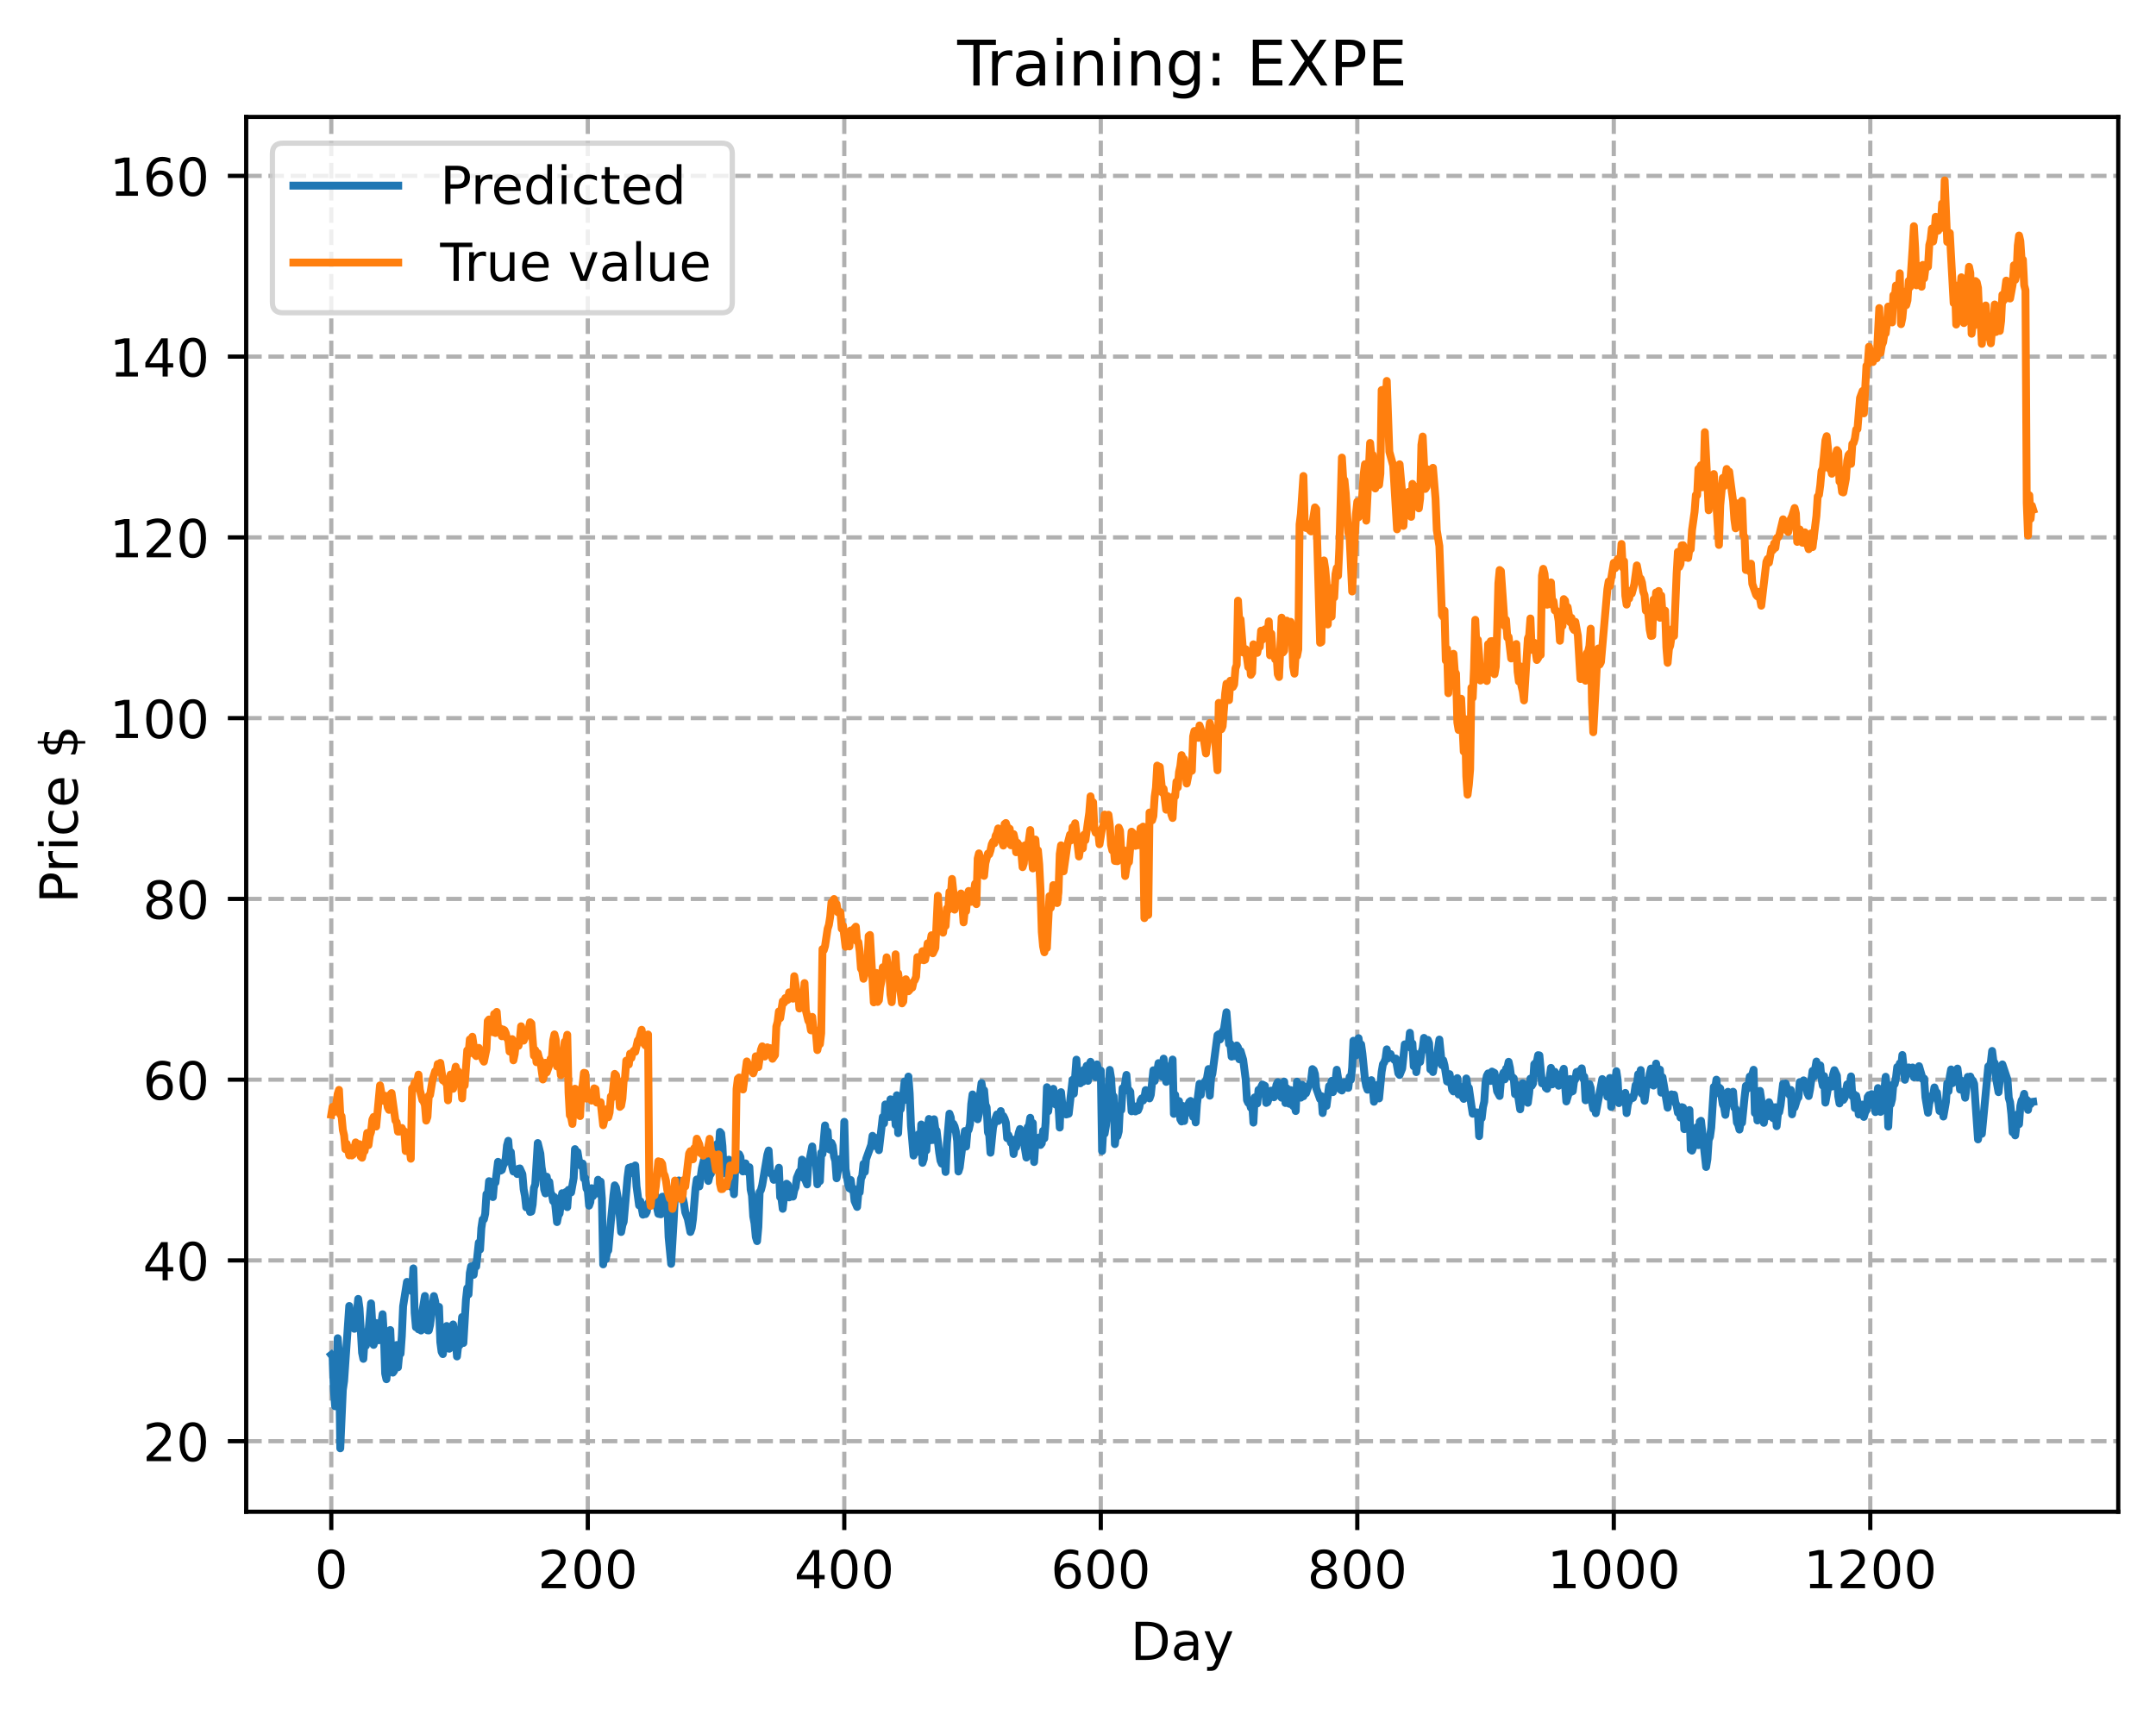 <?xml version="1.0" encoding="utf-8" standalone="no"?>
<!DOCTYPE svg PUBLIC "-//W3C//DTD SVG 1.1//EN"
  "http://www.w3.org/Graphics/SVG/1.1/DTD/svg11.dtd">
<!-- Created with matplotlib (https://matplotlib.org/) -->
<svg height="325.986pt" version="1.1" viewBox="0 0 411.286 325.986" width="411.286pt" xmlns="http://www.w3.org/2000/svg" xmlns:xlink="http://www.w3.org/1999/xlink">
 <defs>
  <style type="text/css">
*{stroke-linecap:butt;stroke-linejoin:round;}
  </style>
 </defs>
 <g id="figure_1">
  <g id="patch_1">
   <path d="M 0 325.986 
L 411.286 325.986 
L 411.286 0 
L 0 0 
z
" style="fill:#ffffff;"/>
  </g>
  <g id="axes_1">
   <g id="patch_2">
    <path d="M 46.966 288.43 
L 404.086 288.43 
L 404.086 22.318 
L 46.966 22.318 
z
" style="fill:#ffffff;"/>
   </g>
   <g id="matplotlib.axis_1">
    <g id="xtick_1">
     <g id="line2d_1">
      <path clip-path="url(#pd6126f3d35)" d="M 63.198 288.43 
L 63.198 22.318 
" style="fill:none;stroke:#b0b0b0;stroke-dasharray:2.96,1.28;stroke-dashoffset:0;stroke-width:0.8;"/>
     </g>
     <g id="line2d_2">
      <defs>
       <path d="M 0 0 
L 0 3.5 
" id="m78e2a5d431" style="stroke:#000000;stroke-width:0.8;"/>
      </defs>
      <g>
       <use style="stroke:#000000;stroke-width:0.8;" x="63.198" xlink:href="#m78e2a5d431" y="288.43"/>
      </g>
     </g>
     <g id="text_1">
      <!-- 0 -->
      <defs>
       <path d="M 31.781 66.406 
Q 24.172 66.406 20.328 58.906 
Q 16.5 51.422 16.5 36.375 
Q 16.5 21.391 20.328 13.891 
Q 24.172 6.391 31.781 6.391 
Q 39.453 6.391 43.281 13.891 
Q 47.125 21.391 47.125 36.375 
Q 47.125 51.422 43.281 58.906 
Q 39.453 66.406 31.781 66.406 
z
M 31.781 74.219 
Q 44.047 74.219 50.516 64.516 
Q 56.984 54.828 56.984 36.375 
Q 56.984 17.969 50.516 8.266 
Q 44.047 -1.422 31.781 -1.422 
Q 19.531 -1.422 13.062 8.266 
Q 6.594 17.969 6.594 36.375 
Q 6.594 54.828 13.062 64.516 
Q 19.531 74.219 31.781 74.219 
z
" id="DejaVuSans-48"/>
      </defs>
      <g transform="translate(60.017 303.029)scale(0.1 -0.1)">
       <use xlink:href="#DejaVuSans-48"/>
      </g>
     </g>
    </g>
    <g id="xtick_2">
     <g id="line2d_3">
      <path clip-path="url(#pd6126f3d35)" d="M 112.129 288.43 
L 112.129 22.318 
" style="fill:none;stroke:#b0b0b0;stroke-dasharray:2.96,1.28;stroke-dashoffset:0;stroke-width:0.8;"/>
     </g>
     <g id="line2d_4">
      <g>
       <use style="stroke:#000000;stroke-width:0.8;" x="112.129" xlink:href="#m78e2a5d431" y="288.43"/>
      </g>
     </g>
     <g id="text_2">
      <!-- 200 -->
      <defs>
       <path d="M 19.188 8.297 
L 53.609 8.297 
L 53.609 0 
L 7.328 0 
L 7.328 8.297 
Q 12.938 14.109 22.625 23.891 
Q 32.328 33.688 34.812 36.531 
Q 39.547 41.844 41.422 45.531 
Q 43.312 49.219 43.312 52.781 
Q 43.312 58.594 39.234 62.25 
Q 35.156 65.922 28.609 65.922 
Q 23.969 65.922 18.812 64.312 
Q 13.672 62.703 7.812 59.422 
L 7.812 69.391 
Q 13.766 71.781 18.938 73 
Q 24.125 74.219 28.422 74.219 
Q 39.75 74.219 46.484 68.547 
Q 53.219 62.891 53.219 53.422 
Q 53.219 48.922 51.531 44.891 
Q 49.859 40.875 45.406 35.406 
Q 44.188 33.984 37.641 27.219 
Q 31.109 20.453 19.188 8.297 
z
" id="DejaVuSans-50"/>
      </defs>
      <g transform="translate(102.585 303.029)scale(0.1 -0.1)">
       <use xlink:href="#DejaVuSans-50"/>
       <use x="63.623" xlink:href="#DejaVuSans-48"/>
       <use x="127.246" xlink:href="#DejaVuSans-48"/>
      </g>
     </g>
    </g>
    <g id="xtick_3">
     <g id="line2d_5">
      <path clip-path="url(#pd6126f3d35)" d="M 161.06 288.43 
L 161.06 22.318 
" style="fill:none;stroke:#b0b0b0;stroke-dasharray:2.96,1.28;stroke-dashoffset:0;stroke-width:0.8;"/>
     </g>
     <g id="line2d_6">
      <g>
       <use style="stroke:#000000;stroke-width:0.8;" x="161.06" xlink:href="#m78e2a5d431" y="288.43"/>
      </g>
     </g>
     <g id="text_3">
      <!-- 400 -->
      <defs>
       <path d="M 37.797 64.312 
L 12.891 25.391 
L 37.797 25.391 
z
M 35.203 72.906 
L 47.609 72.906 
L 47.609 25.391 
L 58.016 25.391 
L 58.016 17.188 
L 47.609 17.188 
L 47.609 0 
L 37.797 0 
L 37.797 17.188 
L 4.891 17.188 
L 4.891 26.703 
z
" id="DejaVuSans-52"/>
      </defs>
      <g transform="translate(151.516 303.029)scale(0.1 -0.1)">
       <use xlink:href="#DejaVuSans-52"/>
       <use x="63.623" xlink:href="#DejaVuSans-48"/>
       <use x="127.246" xlink:href="#DejaVuSans-48"/>
      </g>
     </g>
    </g>
    <g id="xtick_4">
     <g id="line2d_7">
      <path clip-path="url(#pd6126f3d35)" d="M 209.99 288.43 
L 209.99 22.318 
" style="fill:none;stroke:#b0b0b0;stroke-dasharray:2.96,1.28;stroke-dashoffset:0;stroke-width:0.8;"/>
     </g>
     <g id="line2d_8">
      <g>
       <use style="stroke:#000000;stroke-width:0.8;" x="209.99" xlink:href="#m78e2a5d431" y="288.43"/>
      </g>
     </g>
     <g id="text_4">
      <!-- 600 -->
      <defs>
       <path d="M 33.016 40.375 
Q 26.375 40.375 22.484 35.828 
Q 18.609 31.297 18.609 23.391 
Q 18.609 15.531 22.484 10.953 
Q 26.375 6.391 33.016 6.391 
Q 39.656 6.391 43.531 10.953 
Q 47.406 15.531 47.406 23.391 
Q 47.406 31.297 43.531 35.828 
Q 39.656 40.375 33.016 40.375 
z
M 52.594 71.297 
L 52.594 62.312 
Q 48.875 64.062 45.094 64.984 
Q 41.312 65.922 37.594 65.922 
Q 27.828 65.922 22.672 59.328 
Q 17.531 52.734 16.797 39.406 
Q 19.672 43.656 24.016 45.922 
Q 28.375 48.188 33.594 48.188 
Q 44.578 48.188 50.953 41.516 
Q 57.328 34.859 57.328 23.391 
Q 57.328 12.156 50.688 5.359 
Q 44.047 -1.422 33.016 -1.422 
Q 20.359 -1.422 13.672 8.266 
Q 6.984 17.969 6.984 36.375 
Q 6.984 53.656 15.188 63.938 
Q 23.391 74.219 37.203 74.219 
Q 40.922 74.219 44.703 73.484 
Q 48.484 72.75 52.594 71.297 
z
" id="DejaVuSans-54"/>
      </defs>
      <g transform="translate(200.446 303.029)scale(0.1 -0.1)">
       <use xlink:href="#DejaVuSans-54"/>
       <use x="63.623" xlink:href="#DejaVuSans-48"/>
       <use x="127.246" xlink:href="#DejaVuSans-48"/>
      </g>
     </g>
    </g>
    <g id="xtick_5">
     <g id="line2d_9">
      <path clip-path="url(#pd6126f3d35)" d="M 258.921 288.43 
L 258.921 22.318 
" style="fill:none;stroke:#b0b0b0;stroke-dasharray:2.96,1.28;stroke-dashoffset:0;stroke-width:0.8;"/>
     </g>
     <g id="line2d_10">
      <g>
       <use style="stroke:#000000;stroke-width:0.8;" x="258.921" xlink:href="#m78e2a5d431" y="288.43"/>
      </g>
     </g>
     <g id="text_5">
      <!-- 800 -->
      <defs>
       <path d="M 31.781 34.625 
Q 24.75 34.625 20.719 30.859 
Q 16.703 27.094 16.703 20.516 
Q 16.703 13.922 20.719 10.156 
Q 24.75 6.391 31.781 6.391 
Q 38.812 6.391 42.859 10.172 
Q 46.922 13.969 46.922 20.516 
Q 46.922 27.094 42.891 30.859 
Q 38.875 34.625 31.781 34.625 
z
M 21.922 38.812 
Q 15.578 40.375 12.031 44.719 
Q 8.5 49.078 8.5 55.328 
Q 8.5 64.062 14.719 69.141 
Q 20.953 74.219 31.781 74.219 
Q 42.672 74.219 48.875 69.141 
Q 55.078 64.062 55.078 55.328 
Q 55.078 49.078 51.531 44.719 
Q 48 40.375 41.703 38.812 
Q 48.828 37.156 52.797 32.312 
Q 56.781 27.484 56.781 20.516 
Q 56.781 9.906 50.312 4.234 
Q 43.844 -1.422 31.781 -1.422 
Q 19.734 -1.422 13.25 4.234 
Q 6.781 9.906 6.781 20.516 
Q 6.781 27.484 10.781 32.312 
Q 14.797 37.156 21.922 38.812 
z
M 18.312 54.391 
Q 18.312 48.734 21.844 45.562 
Q 25.391 42.391 31.781 42.391 
Q 38.141 42.391 41.719 45.562 
Q 45.312 48.734 45.312 54.391 
Q 45.312 60.062 41.719 63.234 
Q 38.141 66.406 31.781 66.406 
Q 25.391 66.406 21.844 63.234 
Q 18.312 60.062 18.312 54.391 
z
" id="DejaVuSans-56"/>
      </defs>
      <g transform="translate(249.377 303.029)scale(0.1 -0.1)">
       <use xlink:href="#DejaVuSans-56"/>
       <use x="63.623" xlink:href="#DejaVuSans-48"/>
       <use x="127.246" xlink:href="#DejaVuSans-48"/>
      </g>
     </g>
    </g>
    <g id="xtick_6">
     <g id="line2d_11">
      <path clip-path="url(#pd6126f3d35)" d="M 307.851 288.43 
L 307.851 22.318 
" style="fill:none;stroke:#b0b0b0;stroke-dasharray:2.96,1.28;stroke-dashoffset:0;stroke-width:0.8;"/>
     </g>
     <g id="line2d_12">
      <g>
       <use style="stroke:#000000;stroke-width:0.8;" x="307.851" xlink:href="#m78e2a5d431" y="288.43"/>
      </g>
     </g>
     <g id="text_6">
      <!-- 1000 -->
      <defs>
       <path d="M 12.406 8.297 
L 28.516 8.297 
L 28.516 63.922 
L 10.984 60.406 
L 10.984 69.391 
L 28.422 72.906 
L 38.281 72.906 
L 38.281 8.297 
L 54.391 8.297 
L 54.391 0 
L 12.406 0 
z
" id="DejaVuSans-49"/>
      </defs>
      <g transform="translate(295.126 303.029)scale(0.1 -0.1)">
       <use xlink:href="#DejaVuSans-49"/>
       <use x="63.623" xlink:href="#DejaVuSans-48"/>
       <use x="127.246" xlink:href="#DejaVuSans-48"/>
       <use x="190.869" xlink:href="#DejaVuSans-48"/>
      </g>
     </g>
    </g>
    <g id="xtick_7">
     <g id="line2d_13">
      <path clip-path="url(#pd6126f3d35)" d="M 356.782 288.43 
L 356.782 22.318 
" style="fill:none;stroke:#b0b0b0;stroke-dasharray:2.96,1.28;stroke-dashoffset:0;stroke-width:0.8;"/>
     </g>
     <g id="line2d_14">
      <g>
       <use style="stroke:#000000;stroke-width:0.8;" x="356.782" xlink:href="#m78e2a5d431" y="288.43"/>
      </g>
     </g>
     <g id="text_7">
      <!-- 1200 -->
      <g transform="translate(344.057 303.029)scale(0.1 -0.1)">
       <use xlink:href="#DejaVuSans-49"/>
       <use x="63.623" xlink:href="#DejaVuSans-50"/>
       <use x="127.246" xlink:href="#DejaVuSans-48"/>
       <use x="190.869" xlink:href="#DejaVuSans-48"/>
      </g>
     </g>
    </g>
    <g id="text_8">
     <!-- Day -->
     <defs>
      <path d="M 19.672 64.797 
L 19.672 8.109 
L 31.594 8.109 
Q 46.688 8.109 53.688 14.938 
Q 60.688 21.781 60.688 36.531 
Q 60.688 51.172 53.688 57.984 
Q 46.688 64.797 31.594 64.797 
z
M 9.812 72.906 
L 30.078 72.906 
Q 51.266 72.906 61.172 64.094 
Q 71.094 55.281 71.094 36.531 
Q 71.094 17.672 61.125 8.828 
Q 51.172 0 30.078 0 
L 9.812 0 
z
" id="DejaVuSans-68"/>
      <path d="M 34.281 27.484 
Q 23.391 27.484 19.188 25 
Q 14.984 22.516 14.984 16.5 
Q 14.984 11.719 18.141 8.906 
Q 21.297 6.109 26.703 6.109 
Q 34.188 6.109 38.703 11.406 
Q 43.219 16.703 43.219 25.484 
L 43.219 27.484 
z
M 52.203 31.203 
L 52.203 0 
L 43.219 0 
L 43.219 8.297 
Q 40.141 3.328 35.547 0.953 
Q 30.953 -1.422 24.312 -1.422 
Q 15.922 -1.422 10.953 3.297 
Q 6 8.016 6 15.922 
Q 6 25.141 12.172 29.828 
Q 18.359 34.516 30.609 34.516 
L 43.219 34.516 
L 43.219 35.406 
Q 43.219 41.609 39.141 45 
Q 35.062 48.391 27.688 48.391 
Q 23 48.391 18.547 47.266 
Q 14.109 46.141 10.016 43.891 
L 10.016 52.203 
Q 14.938 54.109 19.578 55.047 
Q 24.219 56 28.609 56 
Q 40.484 56 46.344 49.844 
Q 52.203 43.703 52.203 31.203 
z
" id="DejaVuSans-97"/>
      <path d="M 32.172 -5.078 
Q 28.375 -14.844 24.75 -17.812 
Q 21.141 -20.797 15.094 -20.797 
L 7.906 -20.797 
L 7.906 -13.281 
L 13.188 -13.281 
Q 16.891 -13.281 18.938 -11.516 
Q 21 -9.766 23.484 -3.219 
L 25.094 0.875 
L 2.984 54.688 
L 12.5 54.688 
L 29.594 11.922 
L 46.688 54.688 
L 56.203 54.688 
z
" id="DejaVuSans-121"/>
     </defs>
     <g transform="translate(215.652 316.707)scale(0.1 -0.1)">
      <use xlink:href="#DejaVuSans-68"/>
      <use x="77.002" xlink:href="#DejaVuSans-97"/>
      <use x="138.281" xlink:href="#DejaVuSans-121"/>
     </g>
    </g>
   </g>
   <g id="matplotlib.axis_2">
    <g id="ytick_1">
     <g id="line2d_15">
      <path clip-path="url(#pd6126f3d35)" d="M 46.966 274.971 
L 404.086 274.971 
" style="fill:none;stroke:#b0b0b0;stroke-dasharray:2.96,1.28;stroke-dashoffset:0;stroke-width:0.8;"/>
     </g>
     <g id="line2d_16">
      <defs>
       <path d="M 0 0 
L -3.5 0 
" id="m07788b0e29" style="stroke:#000000;stroke-width:0.8;"/>
      </defs>
      <g>
       <use style="stroke:#000000;stroke-width:0.8;" x="46.966" xlink:href="#m07788b0e29" y="274.971"/>
      </g>
     </g>
     <g id="text_9">
      <!-- 20 -->
      <g transform="translate(27.241 278.771)scale(0.1 -0.1)">
       <use xlink:href="#DejaVuSans-50"/>
       <use x="63.623" xlink:href="#DejaVuSans-48"/>
      </g>
     </g>
    </g>
    <g id="ytick_2">
     <g id="line2d_17">
      <path clip-path="url(#pd6126f3d35)" d="M 46.966 240.483 
L 404.086 240.483 
" style="fill:none;stroke:#b0b0b0;stroke-dasharray:2.96,1.28;stroke-dashoffset:0;stroke-width:0.8;"/>
     </g>
     <g id="line2d_18">
      <g>
       <use style="stroke:#000000;stroke-width:0.8;" x="46.966" xlink:href="#m07788b0e29" y="240.483"/>
      </g>
     </g>
     <g id="text_10">
      <!-- 40 -->
      <g transform="translate(27.241 244.282)scale(0.1 -0.1)">
       <use xlink:href="#DejaVuSans-52"/>
       <use x="63.623" xlink:href="#DejaVuSans-48"/>
      </g>
     </g>
    </g>
    <g id="ytick_3">
     <g id="line2d_19">
      <path clip-path="url(#pd6126f3d35)" d="M 46.966 205.994 
L 404.086 205.994 
" style="fill:none;stroke:#b0b0b0;stroke-dasharray:2.96,1.28;stroke-dashoffset:0;stroke-width:0.8;"/>
     </g>
     <g id="line2d_20">
      <g>
       <use style="stroke:#000000;stroke-width:0.8;" x="46.966" xlink:href="#m07788b0e29" y="205.994"/>
      </g>
     </g>
     <g id="text_11">
      <!-- 60 -->
      <g transform="translate(27.241 209.794)scale(0.1 -0.1)">
       <use xlink:href="#DejaVuSans-54"/>
       <use x="63.623" xlink:href="#DejaVuSans-48"/>
      </g>
     </g>
    </g>
    <g id="ytick_4">
     <g id="line2d_21">
      <path clip-path="url(#pd6126f3d35)" d="M 46.966 171.506 
L 404.086 171.506 
" style="fill:none;stroke:#b0b0b0;stroke-dasharray:2.96,1.28;stroke-dashoffset:0;stroke-width:0.8;"/>
     </g>
     <g id="line2d_22">
      <g>
       <use style="stroke:#000000;stroke-width:0.8;" x="46.966" xlink:href="#m07788b0e29" y="171.506"/>
      </g>
     </g>
     <g id="text_12">
      <!-- 80 -->
      <g transform="translate(27.241 175.305)scale(0.1 -0.1)">
       <use xlink:href="#DejaVuSans-56"/>
       <use x="63.623" xlink:href="#DejaVuSans-48"/>
      </g>
     </g>
    </g>
    <g id="ytick_5">
     <g id="line2d_23">
      <path clip-path="url(#pd6126f3d35)" d="M 46.966 137.017 
L 404.086 137.017 
" style="fill:none;stroke:#b0b0b0;stroke-dasharray:2.96,1.28;stroke-dashoffset:0;stroke-width:0.8;"/>
     </g>
     <g id="line2d_24">
      <g>
       <use style="stroke:#000000;stroke-width:0.8;" x="46.966" xlink:href="#m07788b0e29" y="137.017"/>
      </g>
     </g>
     <g id="text_13">
      <!-- 100 -->
      <g transform="translate(20.878 140.817)scale(0.1 -0.1)">
       <use xlink:href="#DejaVuSans-49"/>
       <use x="63.623" xlink:href="#DejaVuSans-48"/>
       <use x="127.246" xlink:href="#DejaVuSans-48"/>
      </g>
     </g>
    </g>
    <g id="ytick_6">
     <g id="line2d_25">
      <path clip-path="url(#pd6126f3d35)" d="M 46.966 102.529 
L 404.086 102.529 
" style="fill:none;stroke:#b0b0b0;stroke-dasharray:2.96,1.28;stroke-dashoffset:0;stroke-width:0.8;"/>
     </g>
     <g id="line2d_26">
      <g>
       <use style="stroke:#000000;stroke-width:0.8;" x="46.966" xlink:href="#m07788b0e29" y="102.529"/>
      </g>
     </g>
     <g id="text_14">
      <!-- 120 -->
      <g transform="translate(20.878 106.328)scale(0.1 -0.1)">
       <use xlink:href="#DejaVuSans-49"/>
       <use x="63.623" xlink:href="#DejaVuSans-50"/>
       <use x="127.246" xlink:href="#DejaVuSans-48"/>
      </g>
     </g>
    </g>
    <g id="ytick_7">
     <g id="line2d_27">
      <path clip-path="url(#pd6126f3d35)" d="M 46.966 68.04 
L 404.086 68.04 
" style="fill:none;stroke:#b0b0b0;stroke-dasharray:2.96,1.28;stroke-dashoffset:0;stroke-width:0.8;"/>
     </g>
     <g id="line2d_28">
      <g>
       <use style="stroke:#000000;stroke-width:0.8;" x="46.966" xlink:href="#m07788b0e29" y="68.04"/>
      </g>
     </g>
     <g id="text_15">
      <!-- 140 -->
      <g transform="translate(20.878 71.84)scale(0.1 -0.1)">
       <use xlink:href="#DejaVuSans-49"/>
       <use x="63.623" xlink:href="#DejaVuSans-52"/>
       <use x="127.246" xlink:href="#DejaVuSans-48"/>
      </g>
     </g>
    </g>
    <g id="ytick_8">
     <g id="line2d_29">
      <path clip-path="url(#pd6126f3d35)" d="M 46.966 33.552 
L 404.086 33.552 
" style="fill:none;stroke:#b0b0b0;stroke-dasharray:2.96,1.28;stroke-dashoffset:0;stroke-width:0.8;"/>
     </g>
     <g id="line2d_30">
      <g>
       <use style="stroke:#000000;stroke-width:0.8;" x="46.966" xlink:href="#m07788b0e29" y="33.552"/>
      </g>
     </g>
     <g id="text_16">
      <!-- 160 -->
      <g transform="translate(20.878 37.351)scale(0.1 -0.1)">
       <use xlink:href="#DejaVuSans-49"/>
       <use x="63.623" xlink:href="#DejaVuSans-54"/>
       <use x="127.246" xlink:href="#DejaVuSans-48"/>
      </g>
     </g>
    </g>
    <g id="text_17">
     <!-- Price $ -->
     <defs>
      <path d="M 19.672 64.797 
L 19.672 37.406 
L 32.078 37.406 
Q 38.969 37.406 42.719 40.969 
Q 46.484 44.531 46.484 51.125 
Q 46.484 57.672 42.719 61.234 
Q 38.969 64.797 32.078 64.797 
z
M 9.812 72.906 
L 32.078 72.906 
Q 44.344 72.906 50.609 67.359 
Q 56.891 61.812 56.891 51.125 
Q 56.891 40.328 50.609 34.812 
Q 44.344 29.297 32.078 29.297 
L 19.672 29.297 
L 19.672 0 
L 9.812 0 
z
" id="DejaVuSans-80"/>
      <path d="M 41.109 46.297 
Q 39.594 47.172 37.812 47.578 
Q 36.031 48 33.891 48 
Q 26.266 48 22.188 43.047 
Q 18.109 38.094 18.109 28.812 
L 18.109 0 
L 9.078 0 
L 9.078 54.688 
L 18.109 54.688 
L 18.109 46.188 
Q 20.953 51.172 25.484 53.578 
Q 30.031 56 36.531 56 
Q 37.453 56 38.578 55.875 
Q 39.703 55.766 41.062 55.516 
z
" id="DejaVuSans-114"/>
      <path d="M 9.422 54.688 
L 18.406 54.688 
L 18.406 0 
L 9.422 0 
z
M 9.422 75.984 
L 18.406 75.984 
L 18.406 64.594 
L 9.422 64.594 
z
" id="DejaVuSans-105"/>
      <path d="M 48.781 52.594 
L 48.781 44.188 
Q 44.969 46.297 41.141 47.344 
Q 37.312 48.391 33.406 48.391 
Q 24.656 48.391 19.812 42.844 
Q 14.984 37.312 14.984 27.297 
Q 14.984 17.281 19.812 11.734 
Q 24.656 6.203 33.406 6.203 
Q 37.312 6.203 41.141 7.25 
Q 44.969 8.297 48.781 10.406 
L 48.781 2.094 
Q 45.016 0.344 40.984 -0.531 
Q 36.969 -1.422 32.422 -1.422 
Q 20.062 -1.422 12.781 6.344 
Q 5.516 14.109 5.516 27.297 
Q 5.516 40.672 12.859 48.328 
Q 20.219 56 33.016 56 
Q 37.156 56 41.109 55.141 
Q 45.062 54.297 48.781 52.594 
z
" id="DejaVuSans-99"/>
      <path d="M 56.203 29.594 
L 56.203 25.203 
L 14.891 25.203 
Q 15.484 15.922 20.484 11.062 
Q 25.484 6.203 34.422 6.203 
Q 39.594 6.203 44.453 7.469 
Q 49.312 8.734 54.109 11.281 
L 54.109 2.781 
Q 49.266 0.734 44.188 -0.344 
Q 39.109 -1.422 33.891 -1.422 
Q 20.797 -1.422 13.156 6.188 
Q 5.516 13.812 5.516 26.812 
Q 5.516 40.234 12.766 48.109 
Q 20.016 56 32.328 56 
Q 43.359 56 49.781 48.891 
Q 56.203 41.797 56.203 29.594 
z
M 47.219 32.234 
Q 47.125 39.594 43.094 43.984 
Q 39.062 48.391 32.422 48.391 
Q 24.906 48.391 20.391 44.141 
Q 15.875 39.891 15.188 32.172 
z
" id="DejaVuSans-101"/>
      <path id="DejaVuSans-32"/>
      <path d="M 33.797 -14.703 
L 28.906 -14.703 
L 28.859 0 
Q 23.734 0.094 18.609 1.188 
Q 13.484 2.297 8.297 4.5 
L 8.297 13.281 
Q 13.281 10.156 18.375 8.562 
Q 23.484 6.984 28.906 6.938 
L 28.906 29.203 
Q 18.109 30.953 13.203 35.156 
Q 8.297 39.359 8.297 46.688 
Q 8.297 54.641 13.625 59.219 
Q 18.953 63.812 28.906 64.5 
L 28.906 75.984 
L 33.797 75.984 
L 33.797 64.656 
Q 38.328 64.453 42.578 63.688 
Q 46.828 62.938 50.875 61.625 
L 50.875 53.078 
Q 46.828 55.125 42.547 56.25 
Q 38.281 57.375 33.797 57.562 
L 33.797 36.719 
Q 44.875 35.016 50.094 30.609 
Q 55.328 26.219 55.328 18.609 
Q 55.328 10.359 49.781 5.594 
Q 44.234 0.828 33.797 0.094 
z
M 28.906 37.594 
L 28.906 57.625 
Q 23.25 56.984 20.266 54.391 
Q 17.281 51.812 17.281 47.516 
Q 17.281 43.312 20.031 40.969 
Q 22.797 38.625 28.906 37.594 
z
M 33.797 28.219 
L 33.797 7.078 
Q 39.984 7.906 43.141 10.594 
Q 46.297 13.281 46.297 17.672 
Q 46.297 21.969 43.281 24.5 
Q 40.281 27.047 33.797 28.219 
z
" id="DejaVuSans-36"/>
     </defs>
     <g transform="translate(14.798 172.342)rotate(-90)scale(0.1 -0.1)">
      <use xlink:href="#DejaVuSans-80"/>
      <use x="58.553" xlink:href="#DejaVuSans-114"/>
      <use x="99.666" xlink:href="#DejaVuSans-105"/>
      <use x="127.449" xlink:href="#DejaVuSans-99"/>
      <use x="182.43" xlink:href="#DejaVuSans-101"/>
      <use x="243.953" xlink:href="#DejaVuSans-32"/>
      <use x="275.74" xlink:href="#DejaVuSans-36"/>
     </g>
    </g>
   </g>
   <g id="line2d_31">
    <path clip-path="url(#pd6126f3d35)" d="M 63.198 258.486 
L 63.443 258.802 
L 63.688 265.193 
L 63.932 268.307 
L 64.177 265.84 
L 64.422 255.323 
L 64.666 258.429 
L 64.911 276.334 
L 65.4 265.18 
L 65.645 263.478 
L 66.623 249.17 
L 66.868 251.83 
L 67.113 253.024 
L 67.357 250.6 
L 67.602 253.533 
L 67.847 252.658 
L 68.336 247.82 
L 68.581 249.63 
L 69.07 258.084 
L 69.315 259.263 
L 69.559 255.404 
L 69.804 256.758 
L 70.049 254.003 
L 70.293 253.998 
L 70.783 248.672 
L 71.272 256.6 
L 71.517 255.628 
L 71.761 252.425 
L 72.006 254.836 
L 72.251 255.722 
L 72.74 252.512 
L 72.984 250.748 
L 73.229 254.655 
L 73.474 262.065 
L 73.718 263.152 
L 73.963 260.57 
L 74.452 253.762 
L 74.697 259.571 
L 74.942 261.893 
L 75.186 261.554 
L 75.676 256.62 
L 75.92 260.884 
L 76.165 258.296 
L 76.41 258.283 
L 76.654 254.876 
L 76.899 249.238 
L 77.633 244.574 
L 78.367 245.568 
L 78.611 246.382 
L 78.856 242.003 
L 79.101 250.479 
L 79.345 253.236 
L 79.59 252.506 
L 79.835 253.636 
L 80.079 251.857 
L 80.324 253.86 
L 80.569 250.222 
L 81.058 247.26 
L 81.547 253.819 
L 81.792 253.842 
L 82.037 252.822 
L 82.771 247.283 
L 83.015 248.285 
L 83.26 250.105 
L 83.505 249.817 
L 83.749 249.343 
L 83.994 256.065 
L 84.239 257.916 
L 84.483 258.359 
L 85.217 252.988 
L 85.462 253.77 
L 85.706 257.336 
L 85.951 253.315 
L 86.196 254.149 
L 86.44 252.699 
L 86.685 255.269 
L 86.93 255.402 
L 87.174 258.806 
L 87.419 256.647 
L 87.664 256.681 
L 88.153 251.28 
L 88.398 256.238 
L 88.887 247.994 
L 89.132 245.776 
L 89.376 246.962 
L 89.621 242.879 
L 89.866 241.614 
L 90.11 242.208 
L 90.355 243.229 
L 90.599 241.255 
L 90.844 241.648 
L 91.333 237.091 
L 91.578 238.399 
L 91.823 234.342 
L 92.067 232.672 
L 92.312 232.642 
L 92.557 231.587 
L 92.801 227.823 
L 93.046 228.094 
L 93.291 225.359 
L 93.535 225.452 
L 93.78 226.514 
L 94.025 228.398 
L 94.269 225.598 
L 94.514 225.623 
L 95.003 221.669 
L 95.248 222.936 
L 95.493 223.357 
L 95.737 223.219 
L 95.982 222.346 
L 96.227 221.957 
L 96.471 221.019 
L 96.716 218.541 
L 96.96 217.656 
L 97.205 220.729 
L 97.45 219.796 
L 97.694 222.481 
L 97.939 223.52 
L 98.184 223.176 
L 98.428 223.466 
L 98.673 223.998 
L 98.918 222.99 
L 99.162 222.925 
L 99.652 224.015 
L 99.896 226.895 
L 100.141 228.171 
L 100.386 230.359 
L 100.63 230.04 
L 100.875 229.524 
L 101.12 231.246 
L 101.364 231.155 
L 101.609 229.824 
L 101.854 226.666 
L 102.098 226.005 
L 102.587 218.081 
L 103.077 220.08 
L 103.321 222.725 
L 103.566 224.145 
L 103.811 226.939 
L 104.055 227.699 
L 104.3 224.503 
L 104.545 226.175 
L 104.789 225.486 
L 105.034 227.553 
L 105.279 227.975 
L 105.523 229.173 
L 105.768 228.389 
L 106.257 233.168 
L 106.502 231.918 
L 106.747 231.548 
L 107.236 227.655 
L 107.481 227.758 
L 107.725 228.828 
L 107.97 227.42 
L 108.215 230.313 
L 108.459 227.005 
L 108.948 227.513 
L 109.438 224.745 
L 109.682 219.243 
L 109.927 221.236 
L 110.172 219.787 
L 110.416 221.315 
L 110.906 222.505 
L 111.15 221.994 
L 111.395 224.861 
L 111.64 224.774 
L 111.884 226.777 
L 112.129 227.18 
L 112.374 230.036 
L 112.618 229.339 
L 112.863 226.702 
L 113.108 228.236 
L 113.352 227.757 
L 113.597 227.011 
L 113.842 227.713 
L 114.086 225.088 
L 114.331 226.622 
L 114.575 225.447 
L 114.82 228.751 
L 115.065 241.237 
L 115.309 237.362 
L 115.554 240.268 
L 115.799 238.953 
L 116.043 238.561 
L 116.533 232.988 
L 117.022 228.05 
L 117.267 226.155 
L 117.511 226.566 
L 118.001 229.454 
L 118.49 235.063 
L 118.735 233.737 
L 118.979 233.097 
L 119.713 224.661 
L 119.958 222.812 
L 120.203 222.79 
L 120.447 222.639 
L 120.692 222.656 
L 120.936 223.928 
L 121.181 222.356 
L 121.426 226.33 
L 121.915 229.981 
L 122.16 229.188 
L 122.649 231.755 
L 122.894 231.164 
L 123.138 231.645 
L 123.383 231.198 
L 123.628 229.611 
L 123.872 229.251 
L 124.117 227.793 
L 124.362 229.274 
L 124.606 227.635 
L 124.851 227.322 
L 125.34 230.454 
L 125.585 231.585 
L 126.074 231.682 
L 126.319 228.337 
L 126.563 228.316 
L 126.808 229.05 
L 127.053 228.607 
L 127.297 229.304 
L 127.542 236.001 
L 128.031 241.133 
L 128.521 232.772 
L 128.765 227.756 
L 129.01 227.856 
L 129.255 226.804 
L 129.499 225.223 
L 130.478 229.606 
L 130.723 231.299 
L 131.212 232.584 
L 131.701 235.053 
L 131.946 234.341 
L 132.191 232.605 
L 132.68 226.686 
L 132.924 225.036 
L 133.414 226.365 
L 133.903 222.866 
L 134.392 220.876 
L 134.637 220.204 
L 134.882 220.591 
L 135.126 225.32 
L 135.371 224.306 
L 135.616 223.958 
L 135.86 221.803 
L 136.105 221.552 
L 136.35 222.639 
L 136.594 221.089 
L 136.839 218.233 
L 137.084 219.97 
L 137.328 215.962 
L 137.573 216.253 
L 137.818 218.686 
L 138.062 223.878 
L 138.307 222.764 
L 138.551 222.541 
L 138.796 223.984 
L 139.041 221.259 
L 139.53 226.489 
L 139.775 224.943 
L 140.019 227.854 
L 140.264 222.54 
L 140.509 220.956 
L 140.753 222.295 
L 140.998 220.223 
L 141.243 220.725 
L 141.487 223.245 
L 141.732 223.512 
L 141.977 222.054 
L 142.221 221.965 
L 142.466 223.539 
L 142.955 222.693 
L 143.2 226.96 
L 143.445 228.109 
L 143.689 232.085 
L 143.934 233.41 
L 144.178 236.004 
L 144.423 236.804 
L 144.668 234.105 
L 144.912 227.445 
L 145.157 227.058 
L 145.402 226.125 
L 146.38 220.322 
L 146.625 219.507 
L 146.87 223.306 
L 147.114 223.981 
L 147.359 224.073 
L 147.604 225.107 
L 148.338 223.663 
L 148.582 222.795 
L 148.827 228.415 
L 149.072 228.622 
L 149.316 230.636 
L 149.806 226.242 
L 150.05 225.844 
L 150.295 226.048 
L 150.539 228.455 
L 150.784 226.851 
L 151.029 228.298 
L 151.273 228.309 
L 151.518 227.089 
L 151.763 226.517 
L 152.007 224.713 
L 152.497 223.544 
L 152.741 224.264 
L 152.986 221.255 
L 153.231 224.75 
L 153.475 224.035 
L 153.72 225.347 
L 153.965 225.985 
L 154.209 221.932 
L 154.454 221.187 
L 154.943 218.733 
L 155.188 221.792 
L 155.433 221.598 
L 155.677 221.989 
L 155.922 225.962 
L 156.166 225.038 
L 156.411 225.359 
L 156.656 219.927 
L 156.9 220.176 
L 157.39 214.721 
L 157.634 217.172 
L 157.879 215.874 
L 158.124 219.229 
L 158.368 219.358 
L 158.613 218.052 
L 158.858 218.624 
L 159.102 220.644 
L 159.347 221.501 
L 159.592 224.81 
L 159.836 223.398 
L 160.081 221.22 
L 160.326 221.124 
L 160.815 221.822 
L 161.06 214.038 
L 161.304 223.05 
L 161.794 225.938 
L 162.038 226.727 
L 162.283 225.134 
L 162.527 227.044 
L 162.772 226.739 
L 163.017 229.13 
L 163.506 230.277 
L 163.751 227.475 
L 163.995 227.5 
L 164.24 224.899 
L 164.485 224.378 
L 164.729 222.051 
L 164.974 223.599 
L 165.219 221.162 
L 166.197 218.43 
L 166.442 216.708 
L 166.687 218.009 
L 166.931 218.657 
L 167.176 217.12 
L 167.665 219.449 
L 168.399 213.115 
L 168.644 214.328 
L 168.888 210.722 
L 169.133 211.456 
L 169.378 210.943 
L 169.622 213.112 
L 169.867 209.74 
L 170.112 209.822 
L 170.356 213.174 
L 170.601 210.631 
L 170.846 214.636 
L 171.09 208.965 
L 171.335 216.202 
L 171.58 211.155 
L 171.824 211.644 
L 172.069 209.565 
L 172.314 208.72 
L 172.558 206.335 
L 172.803 208.981 
L 173.048 209.89 
L 173.292 205.402 
L 173.537 208.645 
L 173.782 214.782 
L 174.271 220.477 
L 174.515 219.328 
L 174.76 218.963 
L 175.005 218.216 
L 175.249 216.397 
L 175.494 219.867 
L 175.739 214.543 
L 175.983 221.865 
L 176.228 221.136 
L 176.473 217.976 
L 176.717 219.487 
L 176.962 215.109 
L 177.207 213.49 
L 177.451 217.568 
L 177.696 213.838 
L 177.941 217.515 
L 178.185 213.547 
L 178.43 215.442 
L 178.675 215.717 
L 179.164 219.923 
L 179.409 221.45 
L 179.653 222.023 
L 180.142 220.672 
L 180.387 223.605 
L 180.632 218.179 
L 181.121 212.48 
L 181.366 213.174 
L 181.61 215.368 
L 181.855 214.403 
L 182.1 214.91 
L 182.344 215.893 
L 182.589 217.663 
L 182.834 223.515 
L 183.078 222.753 
L 183.568 218.875 
L 183.812 218.566 
L 184.057 215.785 
L 184.302 218.767 
L 184.546 215.932 
L 184.791 215.539 
L 185.036 214.471 
L 185.28 210.641 
L 185.525 208.812 
L 185.77 209.814 
L 186.014 212.136 
L 186.259 212.556 
L 186.503 213.551 
L 186.748 212.468 
L 186.993 208.543 
L 187.237 206.638 
L 187.482 208.244 
L 187.727 208.005 
L 187.971 210.694 
L 188.216 211.261 
L 188.461 216.049 
L 188.705 216.539 
L 188.95 219.936 
L 189.439 215.104 
L 189.929 213.322 
L 190.173 212.627 
L 190.418 213.884 
L 190.663 213.343 
L 190.907 211.982 
L 191.152 213.588 
L 191.397 212.934 
L 191.641 213.416 
L 191.886 214.187 
L 192.13 217.151 
L 192.375 216.579 
L 192.864 218.059 
L 193.109 217.425 
L 193.354 220.185 
L 193.598 218.571 
L 193.843 218.872 
L 194.332 216.15 
L 194.577 215.408 
L 195.066 216.428 
L 195.8 220.86 
L 196.045 215.038 
L 196.29 214.801 
L 196.534 213.265 
L 196.779 215.409 
L 197.024 214.266 
L 197.268 221.706 
L 197.513 217.902 
L 197.758 218.561 
L 198.002 217.408 
L 198.247 217.021 
L 198.491 218.454 
L 198.736 218.132 
L 198.981 215.748 
L 199.225 217.203 
L 199.47 214.133 
L 199.715 207.433 
L 199.959 212.037 
L 200.449 208.023 
L 200.693 210.103 
L 200.938 207.741 
L 201.427 210.77 
L 201.672 210.644 
L 201.917 210.929 
L 202.161 215.134 
L 202.406 208.375 
L 202.651 210.765 
L 202.895 210.962 
L 203.14 211.562 
L 203.385 212.637 
L 203.874 212.498 
L 204.608 206.017 
L 204.852 208.673 
L 205.342 202.173 
L 205.586 205.861 
L 206.076 206.697 
L 206.32 206.081 
L 206.565 206.386 
L 206.81 204.093 
L 207.054 204.978 
L 207.299 203.345 
L 207.544 206.229 
L 207.788 203.274 
L 208.033 202.586 
L 208.278 204.574 
L 208.522 203.677 
L 208.767 203.823 
L 209.012 205.517 
L 209.256 203.076 
L 209.746 205.289 
L 209.99 204.263 
L 210.235 219.604 
L 210.479 215.241 
L 210.724 216.301 
L 210.969 214.828 
L 211.213 212.287 
L 211.703 204.129 
L 211.947 205.656 
L 212.192 209.552 
L 212.437 209.169 
L 212.681 218.291 
L 212.926 216.333 
L 213.171 216.796 
L 213.415 215.866 
L 213.66 210.948 
L 213.905 211.79 
L 214.149 207.615 
L 214.394 208.209 
L 214.883 205.084 
L 215.128 207.908 
L 215.373 207.983 
L 215.617 208.303 
L 215.862 212.033 
L 216.106 211.534 
L 216.596 212.059 
L 216.84 211.062 
L 217.085 211.86 
L 217.33 211.287 
L 217.574 209.964 
L 217.819 209.559 
L 218.064 209.978 
L 218.308 209.41 
L 218.553 207.98 
L 218.798 208.329 
L 219.287 209.575 
L 219.532 208.868 
L 220.021 204.198 
L 220.266 206.253 
L 220.51 204.301 
L 220.755 204.456 
L 221 202.835 
L 221.244 204.416 
L 221.489 204.063 
L 221.734 205.448 
L 221.978 201.982 
L 222.467 206.422 
L 222.712 204.428 
L 222.957 204.305 
L 223.201 203.388 
L 223.446 204.45 
L 223.691 202.156 
L 223.935 212.524 
L 224.18 208.891 
L 224.425 211.843 
L 224.669 210.037 
L 224.914 210.076 
L 225.159 213.535 
L 225.403 213.977 
L 225.648 211.001 
L 225.893 213.884 
L 226.137 211.41 
L 226.382 212.375 
L 226.627 210.899 
L 226.871 210.255 
L 227.116 210.056 
L 227.605 213.101 
L 227.85 211.867 
L 228.094 214.156 
L 228.339 210.613 
L 228.828 206.771 
L 229.073 208.908 
L 229.318 207.184 
L 229.562 207.312 
L 229.807 206.416 
L 230.052 206.832 
L 230.541 203.967 
L 230.786 209.048 
L 231.03 205.654 
L 231.275 204.89 
L 232.254 197.502 
L 232.498 197.32 
L 232.743 198.327 
L 232.988 197.722 
L 233.232 196.734 
L 233.477 196.417 
L 233.966 193.132 
L 234.455 199.22 
L 234.7 199.136 
L 234.945 201.603 
L 235.189 201.429 
L 235.434 201.511 
L 235.679 201.403 
L 235.923 199.466 
L 236.168 199.854 
L 236.413 202.107 
L 236.657 200.533 
L 237.147 202.17 
L 237.636 205.952 
L 237.881 209.904 
L 238.125 210.426 
L 238.37 210.425 
L 238.615 211.349 
L 238.859 210.339 
L 239.104 214.192 
L 239.349 209.377 
L 239.593 209.794 
L 239.838 210.545 
L 240.082 207.929 
L 240.327 208.741 
L 240.572 207.414 
L 240.816 206.917 
L 241.306 207.171 
L 241.55 210.436 
L 241.795 210.303 
L 242.529 208.08 
L 243.018 209.356 
L 243.508 206.962 
L 243.752 206.461 
L 243.997 207.233 
L 244.242 209.111 
L 244.486 209.443 
L 244.731 207.376 
L 244.976 206.36 
L 245.22 210.451 
L 245.465 207.627 
L 245.709 208.737 
L 245.954 210.603 
L 246.199 207.974 
L 246.688 211.04 
L 246.933 210.777 
L 247.177 211.982 
L 247.422 206.377 
L 247.667 207.18 
L 247.911 207.2 
L 248.156 209.432 
L 248.401 206.974 
L 248.645 209.168 
L 248.89 208.532 
L 249.135 208.598 
L 249.624 207.205 
L 249.869 206.832 
L 250.113 206.051 
L 250.358 203.978 
L 250.603 204.169 
L 250.847 204.922 
L 251.092 207.626 
L 251.826 209.705 
L 252.07 209.126 
L 252.315 212.365 
L 252.56 210.415 
L 252.804 210.012 
L 253.049 211.008 
L 253.538 207.214 
L 253.783 207.608 
L 254.028 206.22 
L 254.272 208.372 
L 254.517 207.556 
L 254.762 206.255 
L 255.006 204.1 
L 255.496 207.307 
L 255.74 207.912 
L 255.985 208.065 
L 256.474 206.475 
L 256.719 206.477 
L 256.964 207.513 
L 257.208 207.565 
L 257.453 205.47 
L 257.697 206.019 
L 257.942 203.698 
L 258.187 198.565 
L 258.676 201.376 
L 258.921 199.213 
L 259.165 198.076 
L 259.41 199.934 
L 259.655 199.258 
L 259.899 201.04 
L 260.389 205.949 
L 260.633 207.248 
L 260.878 207.916 
L 261.367 206.455 
L 261.612 206.087 
L 261.857 207.414 
L 262.101 210.21 
L 262.346 209.559 
L 262.591 208.511 
L 262.835 206.972 
L 263.08 209.576 
L 263.569 204.492 
L 263.814 203.037 
L 264.058 202.69 
L 264.303 202.018 
L 264.548 200.206 
L 264.792 201.944 
L 265.037 201.059 
L 265.282 201.112 
L 265.526 201.82 
L 265.771 201.915 
L 266.016 202.254 
L 266.26 201.96 
L 266.75 204.779 
L 266.994 205.102 
L 267.484 203.891 
L 267.973 199.251 
L 268.462 199.468 
L 268.707 199.605 
L 268.952 197.044 
L 269.196 199.982 
L 269.441 199.08 
L 269.685 203.446 
L 269.93 200.982 
L 270.175 204.559 
L 270.419 202.767 
L 270.664 202.181 
L 270.909 202.615 
L 271.153 200.836 
L 271.398 200.001 
L 271.643 198.023 
L 272.132 200.236 
L 272.377 198.404 
L 272.621 199.037 
L 272.866 204.043 
L 273.111 202.652 
L 273.355 204.541 
L 273.6 202.916 
L 273.845 202.838 
L 274.089 201.686 
L 274.579 198.336 
L 275.068 203.223 
L 275.313 202.287 
L 275.557 203.23 
L 276.046 206.341 
L 276.291 206.43 
L 276.536 204.94 
L 277.025 207.916 
L 277.27 208.244 
L 277.759 206.894 
L 278.004 205.694 
L 278.248 208.827 
L 278.493 207.305 
L 278.982 209.221 
L 279.227 209.663 
L 279.472 208.708 
L 279.716 205.763 
L 279.961 207.325 
L 280.206 207.548 
L 280.695 210.964 
L 280.94 212.492 
L 281.184 212.107 
L 281.673 212.291 
L 281.918 212.252 
L 282.163 216.768 
L 282.407 213.066 
L 282.652 213.352 
L 282.897 211.23 
L 283.141 210.189 
L 283.386 206.51 
L 283.631 205.253 
L 283.875 204.797 
L 284.12 205.941 
L 284.365 206.242 
L 284.609 204.449 
L 285.099 204.709 
L 285.588 208.211 
L 286.077 209.113 
L 286.322 206.139 
L 286.811 204.644 
L 287.056 205.932 
L 287.301 203.89 
L 287.545 203.745 
L 287.79 202.586 
L 288.034 203.703 
L 288.279 205.48 
L 288.524 205.51 
L 288.768 205.729 
L 289.013 208.764 
L 289.258 206.935 
L 289.992 211.654 
L 290.481 206.669 
L 290.726 206.882 
L 290.97 207.954 
L 291.215 207.724 
L 291.46 210.414 
L 291.704 208.577 
L 291.949 205.792 
L 292.194 207.167 
L 292.438 206.74 
L 292.683 203.041 
L 293.172 202.577 
L 293.417 201.315 
L 293.661 201.36 
L 294.151 206.7 
L 294.64 206.326 
L 294.885 207.554 
L 295.129 207.742 
L 295.374 206.216 
L 295.619 205.55 
L 295.863 203.743 
L 296.108 206.895 
L 296.353 204.685 
L 296.597 204.484 
L 296.842 206.506 
L 297.087 206.484 
L 297.331 207.158 
L 297.576 205.044 
L 297.821 205.323 
L 298.31 203.914 
L 298.799 210.15 
L 299.289 208.469 
L 299.533 205.871 
L 299.778 208.308 
L 300.022 208.193 
L 300.267 206.35 
L 300.512 205.936 
L 300.756 204.525 
L 301.001 204.865 
L 301.246 204.337 
L 301.49 205.179 
L 301.735 203.831 
L 301.98 205.748 
L 302.224 205.429 
L 302.469 209.93 
L 302.714 208.429 
L 302.958 209.183 
L 303.203 206.825 
L 303.448 207.587 
L 303.692 210.312 
L 303.937 211.569 
L 304.182 210.528 
L 304.426 212.404 
L 305.649 205.877 
L 305.894 207.346 
L 306.139 207.645 
L 306.383 206.828 
L 306.628 209.25 
L 306.873 208.372 
L 307.117 205.668 
L 307.362 211.201 
L 307.607 208.094 
L 307.851 207.159 
L 308.096 207.163 
L 308.341 204.376 
L 308.585 206.039 
L 308.83 210.477 
L 309.075 208.73 
L 309.319 209.193 
L 309.564 209.913 
L 309.809 209.932 
L 310.053 208.517 
L 310.298 212.378 
L 310.543 210.654 
L 311.032 209.396 
L 311.277 209.561 
L 311.521 209.47 
L 311.766 208.683 
L 312.01 207.042 
L 312.255 206.972 
L 312.5 204.955 
L 312.744 206.087 
L 312.989 204.156 
L 313.234 208.721 
L 313.478 207.687 
L 313.723 210.034 
L 314.212 206.1 
L 314.457 206.971 
L 314.702 204.902 
L 314.946 203.877 
L 315.191 206.316 
L 315.436 207.124 
L 315.925 202.918 
L 316.17 204.563 
L 316.414 204.902 
L 316.659 204.087 
L 316.904 208.473 
L 317.148 205.525 
L 318.127 211.342 
L 318.371 209.068 
L 318.616 209.442 
L 318.861 208.795 
L 319.105 209.329 
L 319.35 208.864 
L 319.595 210.352 
L 319.839 210.899 
L 320.084 212.307 
L 320.329 211.493 
L 320.573 213.234 
L 320.818 211.233 
L 321.063 211.312 
L 321.307 215.442 
L 321.552 211.998 
L 321.797 214.284 
L 322.041 213.874 
L 322.286 211.785 
L 322.531 219.347 
L 322.775 219.539 
L 323.02 218.859 
L 323.265 217.209 
L 323.509 217.121 
L 323.754 215.029 
L 323.998 218.485 
L 324.243 214.023 
L 324.488 213.834 
L 325.466 222.653 
L 325.711 221.189 
L 325.956 217.499 
L 326.2 216.898 
L 326.445 215.131 
L 326.934 207.37 
L 327.179 207.813 
L 327.424 205.991 
L 327.668 208.564 
L 327.913 207.475 
L 328.158 207.666 
L 328.647 210.694 
L 328.892 211.25 
L 329.136 212.714 
L 329.625 208.306 
L 329.87 210.5 
L 330.115 209.908 
L 330.359 208.667 
L 330.604 208.295 
L 330.849 211.354 
L 331.093 211.537 
L 331.338 214.168 
L 331.583 214.594 
L 331.827 215.523 
L 332.072 214.043 
L 332.317 214.218 
L 332.806 209.337 
L 333.051 207.173 
L 333.295 207.75 
L 333.54 207.313 
L 333.785 205.394 
L 334.029 205.827 
L 334.519 204.106 
L 334.763 212.364 
L 335.008 210.232 
L 335.252 213.783 
L 335.497 208.911 
L 335.742 208.129 
L 335.986 209.776 
L 336.231 212.855 
L 336.476 214.235 
L 336.72 212.521 
L 336.965 212.195 
L 337.21 212.982 
L 337.454 210.295 
L 337.944 211.557 
L 338.188 213.312 
L 338.433 213.445 
L 338.678 211.243 
L 338.922 214.88 
L 339.167 212.437 
L 339.412 212.186 
L 339.656 210.922 
L 340.146 206.786 
L 340.39 207.315 
L 340.635 206.723 
L 341.124 208.409 
L 341.369 208.912 
L 341.613 207.952 
L 341.858 212.611 
L 342.103 211.098 
L 342.347 211.289 
L 342.837 209.703 
L 343.081 209.376 
L 343.326 206.449 
L 343.571 206.892 
L 343.815 206.66 
L 344.06 206.124 
L 344.305 206.93 
L 344.549 207.168 
L 344.794 208.603 
L 345.039 209.122 
L 345.283 207.882 
L 345.773 204.312 
L 346.017 205.435 
L 346.507 202.531 
L 346.751 204.688 
L 346.996 204.922 
L 347.24 203.262 
L 347.485 205.925 
L 347.73 207.149 
L 347.974 205.307 
L 348.219 210.377 
L 348.708 207.658 
L 348.953 207.473 
L 349.198 206.074 
L 349.442 207.311 
L 349.687 205.021 
L 349.932 204.182 
L 350.421 205.226 
L 350.666 209.152 
L 350.91 210.534 
L 351.155 208.288 
L 351.4 209.633 
L 351.644 209.857 
L 351.889 209.46 
L 352.378 206.874 
L 352.623 208.141 
L 352.868 207.295 
L 353.112 205.369 
L 353.357 209.155 
L 353.601 208.7 
L 353.846 211.414 
L 354.091 209.041 
L 354.335 210.199 
L 354.58 212.644 
L 354.825 210.821 
L 355.314 210.753 
L 355.559 213.105 
L 355.803 212.211 
L 356.048 211.847 
L 356.293 209.292 
L 356.537 208.937 
L 356.782 209.416 
L 357.027 208.75 
L 357.271 210.887 
L 357.516 209.895 
L 357.761 212.18 
L 358.25 207.592 
L 358.495 208.214 
L 358.739 212.143 
L 359.228 210.464 
L 359.718 205.436 
L 359.962 207.37 
L 360.207 214.953 
L 360.452 210.129 
L 360.696 210.677 
L 360.941 209.701 
L 361.186 206.875 
L 361.43 206.855 
L 361.675 205.706 
L 361.92 203.575 
L 362.164 204.055 
L 362.409 202.884 
L 362.654 203.68 
L 362.898 201.281 
L 363.388 206.017 
L 363.632 205.02 
L 363.877 204.919 
L 364.122 203.662 
L 364.366 203.926 
L 364.611 204.862 
L 364.856 203.672 
L 365.1 205.541 
L 365.345 204.934 
L 365.589 205.388 
L 365.834 205.565 
L 366.079 203.417 
L 366.568 205.11 
L 366.813 205.93 
L 367.057 205.788 
L 367.302 209.376 
L 367.791 212.311 
L 368.036 210.493 
L 368.525 209.049 
L 368.77 209.018 
L 369.015 207.473 
L 369.259 208.264 
L 369.504 208.455 
L 369.993 211.975 
L 370.238 211.188 
L 370.483 211.1 
L 370.727 213.036 
L 371.216 210.231 
L 371.461 206.689 
L 371.706 208.201 
L 371.95 205.4 
L 372.195 204.046 
L 372.44 206.684 
L 372.684 205.187 
L 372.929 204.382 
L 373.174 205.032 
L 373.418 203.874 
L 373.908 207.887 
L 374.152 206.176 
L 374.642 208.025 
L 374.886 209.445 
L 375.376 205.46 
L 375.62 206.051 
L 375.865 205.4 
L 376.11 206.046 
L 376.354 206.162 
L 376.599 206.819 
L 377.333 217.395 
L 377.577 215.873 
L 377.822 215.497 
L 378.067 216.327 
L 379.29 203.468 
L 379.535 203.455 
L 379.779 202.678 
L 380.024 200.512 
L 380.269 202.476 
L 380.513 202.812 
L 380.758 205.672 
L 381.247 208.381 
L 381.492 206.095 
L 381.737 205.625 
L 381.981 203.08 
L 382.96 206.018 
L 383.204 209.48 
L 383.449 210.285 
L 383.694 212.574 
L 383.938 216.05 
L 384.183 214.355 
L 384.428 216.629 
L 384.917 212.596 
L 385.162 214.488 
L 385.406 211.033 
L 385.651 209.961 
L 385.896 209.619 
L 386.14 208.692 
L 386.385 210.614 
L 386.63 209.827 
L 386.874 211.767 
L 387.119 210.186 
L 387.364 210.674 
L 387.608 210.245 
L 387.853 210.212 
L 387.853 210.212 
" style="fill:none;stroke:#1f77b4;stroke-linecap:square;stroke-width:1.5;"/>
   </g>
   <g id="line2d_32">
    <path clip-path="url(#pd6126f3d35)" d="M 63.198 212.685 
L 63.443 211.185 
L 63.688 212.202 
L 63.932 211.513 
L 64.177 210.392 
L 64.422 208.719 
L 64.666 207.943 
L 64.911 212.651 
L 65.156 212.961 
L 65.4 215.582 
L 65.645 216.634 
L 65.89 219.255 
L 66.134 218.221 
L 66.623 220.445 
L 66.868 219.031 
L 67.113 220.462 
L 67.357 220.273 
L 67.847 217.962 
L 68.091 219.479 
L 68.336 218.272 
L 68.581 218.307 
L 68.825 220.687 
L 69.07 220.893 
L 69.315 219.807 
L 69.559 219.617 
L 70.049 216.151 
L 70.293 218.497 
L 70.538 216.703 
L 70.783 215.962 
L 71.027 213.634 
L 71.272 213.099 
L 71.517 214.634 
L 71.761 214.944 
L 72.495 207.081 
L 72.74 208.478 
L 73.229 210.047 
L 73.474 209.064 
L 73.718 209.719 
L 73.963 211.271 
L 74.208 211.754 
L 74.452 208.84 
L 74.697 208.547 
L 75.431 213.789 
L 75.676 214.134 
L 75.92 215.91 
L 76.165 215.91 
L 76.654 215.203 
L 76.899 215.772 
L 77.144 215.858 
L 77.388 219.617 
L 77.633 219.169 
L 77.878 216.876 
L 78.367 221.083 
L 78.611 207.615 
L 78.856 207.46 
L 79.101 206.546 
L 79.345 207.598 
L 79.835 205.029 
L 80.079 207.891 
L 80.569 209.892 
L 80.813 210.15 
L 81.058 210.84 
L 81.303 213.806 
L 81.547 213.099 
L 81.792 209.047 
L 82.037 208.926 
L 82.526 205.96 
L 83.015 204.373 
L 83.26 204.563 
L 83.505 203.011 
L 83.749 203.253 
L 83.994 202.787 
L 84.483 206.132 
L 84.728 205.839 
L 84.972 206.546 
L 85.217 206.201 
L 85.462 209.943 
L 85.706 205.994 
L 85.951 205.012 
L 86.196 207.133 
L 86.44 207.736 
L 86.685 204.856 
L 86.93 203.511 
L 87.174 204.649 
L 87.419 204.425 
L 87.664 206.701 
L 87.908 206.701 
L 88.153 209.564 
L 88.398 205.477 
L 88.642 207.098 
L 89.132 200.39 
L 89.376 201.114 
L 89.621 198.304 
L 89.866 198.39 
L 90.11 197.803 
L 90.599 201.218 
L 90.844 201.494 
L 91.089 201.028 
L 91.333 199.924 
L 91.578 201.356 
L 91.823 201.063 
L 92.067 202.132 
L 92.312 202.563 
L 92.801 200.149 
L 93.046 194.803 
L 93.291 194.51 
L 93.535 194.665 
L 93.78 196.234 
L 94.025 196.941 
L 94.269 193.458 
L 94.514 197.096 
L 94.759 193.061 
L 95.003 196.165 
L 95.248 196.683 
L 95.493 196.251 
L 95.737 197.717 
L 95.982 196.424 
L 96.227 196.562 
L 96.471 197.079 
L 96.716 198.097 
L 96.96 198.372 
L 97.205 200.631 
L 97.694 198.252 
L 97.939 202.304 
L 98.184 201.132 
L 98.428 198.786 
L 98.918 199.545 
L 99.162 198.372 
L 99.407 195.803 
L 99.896 198.545 
L 100.386 197.407 
L 100.63 197.424 
L 101.12 195.044 
L 101.364 195.269 
L 101.854 201.425 
L 102.098 200.338 
L 102.343 202.666 
L 102.587 200.925 
L 102.832 201.89 
L 103.077 202.39 
L 103.566 205.96 
L 103.811 205.132 
L 104.055 202.77 
L 104.3 204.615 
L 104.789 203.201 
L 105.034 201.994 
L 105.279 201.804 
L 105.523 198.493 
L 105.768 197.355 
L 106.013 198.355 
L 106.257 203.477 
L 106.502 200.597 
L 106.991 205.132 
L 107.725 198.752 
L 107.97 198.786 
L 108.215 197.424 
L 108.459 208.478 
L 108.704 212.789 
L 108.948 213.168 
L 109.193 214.444 
L 109.682 207.719 
L 109.927 208.943 
L 110.172 211.047 
L 110.416 210.857 
L 110.661 212.944 
L 110.906 207.943 
L 111.15 206.977 
L 111.395 204.684 
L 111.64 204.736 
L 111.884 209.616 
L 112.129 209.271 
L 112.374 209.443 
L 112.618 209.426 
L 112.863 209.995 
L 113.108 209.081 
L 113.352 207.65 
L 113.597 207.771 
L 113.842 210.374 
L 114.575 210.288 
L 115.065 214.686 
L 115.309 213.582 
L 115.554 213.168 
L 115.799 211.616 
L 116.043 213.168 
L 116.288 212.254 
L 116.533 209.185 
L 116.777 209.426 
L 117.267 204.891 
L 117.511 205.149 
L 118.001 208.012 
L 118.245 211.185 
L 118.49 210.961 
L 118.735 209.598 
L 118.979 206.132 
L 119.224 205.736 
L 119.469 202.356 
L 119.713 203.08 
L 119.958 203.097 
L 120.203 201.028 
L 120.447 201.856 
L 120.692 200.787 
L 120.936 200.442 
L 121.181 200.683 
L 121.67 198.51 
L 121.915 198.235 
L 122.404 196.476 
L 122.649 198.355 
L 122.894 199.183 
L 123.138 199.476 
L 123.383 199.476 
L 123.628 197.372 
L 123.872 228.067 
L 124.117 230.085 
L 124.362 227.567 
L 124.606 228.188 
L 124.851 228.067 
L 125.096 226.394 
L 125.585 221.566 
L 125.83 221.859 
L 126.074 221.687 
L 126.319 222.066 
L 126.563 223.808 
L 126.808 224.308 
L 127.053 225.325 
L 127.297 227.084 
L 127.787 228.688 
L 128.031 227.377 
L 128.276 230.654 
L 128.521 229.326 
L 128.765 225.239 
L 129.01 228.067 
L 129.255 228.481 
L 129.744 228.257 
L 129.989 228.826 
L 130.233 227.946 
L 130.478 225.118 
L 130.723 226.377 
L 131.212 222.135 
L 131.457 220.066 
L 131.701 219.635 
L 131.946 221.204 
L 132.191 221.187 
L 132.435 219.066 
L 132.68 219.341 
L 132.924 217.255 
L 133.414 218.376 
L 133.658 220.031 
L 133.903 219.462 
L 134.148 220.497 
L 134.392 219.755 
L 134.637 219.428 
L 134.882 220.117 
L 135.371 217.272 
L 135.616 219.531 
L 135.86 220.359 
L 136.105 220.186 
L 136.594 223.256 
L 136.839 220.842 
L 137.084 220.255 
L 137.328 225.808 
L 137.573 226.877 
L 137.818 226.86 
L 138.307 225.946 
L 138.551 226.36 
L 138.796 225.118 
L 139.041 224.618 
L 139.285 222.376 
L 139.53 222.463 
L 139.775 223.359 
L 140.019 222.066 
L 140.264 223.308 
L 140.509 207.771 
L 140.753 205.805 
L 140.998 205.581 
L 141.243 206.719 
L 141.487 206.322 
L 141.732 207.874 
L 142.466 202.511 
L 142.711 203.028 
L 142.955 204.201 
L 143.2 203.942 
L 143.445 204.184 
L 143.689 204.787 
L 143.934 204.08 
L 144.178 201.528 
L 144.668 203.597 
L 145.157 200.304 
L 145.402 199.631 
L 145.646 201.494 
L 145.891 201.58 
L 146.136 201.097 
L 146.38 199.821 
L 146.625 199.993 
L 146.87 199.959 
L 147.114 200.476 
L 147.359 202.011 
L 147.848 201.287 
L 148.093 195.855 
L 148.338 194.975 
L 148.582 192.975 
L 148.827 194.268 
L 149.316 191.026 
L 149.561 191.337 
L 149.806 190.423 
L 150.05 190.888 
L 150.295 190.751 
L 150.539 189.336 
L 150.784 190.112 
L 151.029 190.13 
L 151.273 190.544 
L 151.518 186.25 
L 152.007 189.526 
L 152.252 189.44 
L 152.497 192.423 
L 152.741 189.906 
L 152.986 189.75 
L 153.231 191.371 
L 153.475 187.56 
L 153.72 192.768 
L 154.209 194.786 
L 154.454 195.131 
L 154.699 196.579 
L 154.943 194.01 
L 155.188 196.562 
L 155.433 196.476 
L 155.677 197.407 
L 155.922 200.356 
L 156.166 199.148 
L 156.411 199.217 
L 156.656 197.131 
L 156.9 181.077 
L 157.145 181.301 
L 157.39 180.49 
L 157.879 177.214 
L 158.124 176.455 
L 158.368 174.92 
L 158.613 172.161 
L 158.858 172.006 
L 159.102 171.523 
L 159.347 172.782 
L 159.592 172.472 
L 159.836 174.058 
L 160.081 173.886 
L 160.326 174.041 
L 160.57 177.197 
L 160.815 176.61 
L 161.304 180.628 
L 161.549 179.8 
L 161.794 179.731 
L 162.038 180.576 
L 162.283 177.524 
L 162.527 179.318 
L 162.772 178.8 
L 163.017 177.093 
L 163.261 176.8 
L 163.506 179.628 
L 163.751 179.766 
L 163.995 181.508 
L 164.24 184.801 
L 164.485 185.181 
L 164.729 186.75 
L 165.219 184.939 
L 165.463 184.439 
L 165.708 178.576 
L 165.953 178.386 
L 166.687 191.251 
L 167.176 185.629 
L 167.421 191.164 
L 167.665 190.837 
L 167.91 188.405 
L 168.154 187.164 
L 168.399 184.543 
L 168.644 184.508 
L 168.888 184.939 
L 169.133 182.646 
L 169.378 184.474 
L 169.622 185.129 
L 169.867 189.768 
L 170.112 191.216 
L 170.356 187.733 
L 170.601 187.043 
L 170.846 182.077 
L 171.09 186.767 
L 171.335 185.698 
L 172.069 191.44 
L 172.314 191.078 
L 172.558 187.371 
L 172.803 186.836 
L 173.292 189.13 
L 173.537 188.854 
L 173.782 187.612 
L 174.026 188.44 
L 174.271 187.302 
L 174.515 186.991 
L 174.76 186.353 
L 175.005 182.611 
L 175.249 183.353 
L 175.494 182.594 
L 175.739 183.06 
L 175.983 181.473 
L 176.228 183.215 
L 176.473 183.111 
L 176.717 181.852 
L 176.962 179.973 
L 177.207 180.904 
L 177.451 179.973 
L 177.696 178.438 
L 177.941 181.887 
L 178.43 180.852 
L 178.919 170.902 
L 179.164 175.162 
L 179.409 174.403 
L 179.653 175.248 
L 179.898 177.955 
L 180.142 176.145 
L 180.387 176.662 
L 180.632 173.317 
L 180.876 173.644 
L 181.121 170.161 
L 181.366 171.058 
L 181.61 167.695 
L 181.855 170.04 
L 182.1 173.558 
L 182.344 171.213 
L 182.589 172.661 
L 183.323 170.471 
L 183.568 172.575 
L 183.812 175.989 
L 184.057 173.592 
L 184.302 173.851 
L 184.546 171.075 
L 184.791 169.988 
L 185.036 171.678 
L 185.28 172.075 
L 185.77 170.333 
L 186.014 168.609 
L 186.259 172.506 
L 186.503 163.815 
L 186.748 162.815 
L 187.237 164.867 
L 187.482 165.436 
L 187.727 167.109 
L 187.971 164.712 
L 188.461 162.849 
L 188.705 163.005 
L 188.95 162.246 
L 189.195 161.09 
L 189.439 160.573 
L 189.684 160.901 
L 189.929 159.452 
L 190.173 159.021 
L 190.418 158.055 
L 190.663 158.693 
L 190.907 160.297 
L 191.152 160.47 
L 191.397 161.332 
L 191.641 157.21 
L 191.886 157.021 
L 192.13 157.814 
L 192.62 158.124 
L 192.864 161.28 
L 193.109 159.366 
L 193.354 159.142 
L 193.598 160.211 
L 193.843 162.608 
L 194.088 160.797 
L 194.332 162.298 
L 194.577 161.315 
L 194.822 162.608 
L 195.066 165.453 
L 195.311 164.729 
L 195.556 161.263 
L 195.8 163.436 
L 196.29 160.159 
L 196.534 158.366 
L 196.779 163.263 
L 197.024 165.695 
L 197.268 162.073 
L 197.513 160.176 
L 197.758 163.349 
L 198.002 162.229 
L 198.247 164.901 
L 198.491 169.782 
L 198.736 177.817 
L 198.981 180.559 
L 199.225 181.697 
L 199.47 179.99 
L 199.715 180.87 
L 200.204 170.971 
L 200.449 173.213 
L 200.693 171.782 
L 200.938 168.868 
L 201.183 170.851 
L 201.427 170.471 
L 201.672 172.299 
L 201.917 170.247 
L 202.161 162.936 
L 202.406 161.28 
L 202.651 164.798 
L 202.895 166.246 
L 203.629 161.159 
L 204.118 159.245 
L 204.363 160.314 
L 204.608 157.814 
L 204.852 159.538 
L 205.097 157.072 
L 205.831 163.418 
L 206.076 161.746 
L 206.32 161.487 
L 206.565 161.866 
L 206.81 159.245 
L 207.054 160.314 
L 207.788 155.038 
L 208.033 151.934 
L 208.278 153.727 
L 208.522 153.055 
L 208.767 158.09 
L 209.012 158.883 
L 209.256 158.521 
L 209.501 158.866 
L 209.746 161.09 
L 210.235 158.073 
L 210.479 157.607 
L 210.724 155.417 
L 210.969 156.124 
L 211.213 155.969 
L 211.458 155.452 
L 211.703 157.366 
L 211.947 161.211 
L 212.192 162.263 
L 212.437 161.573 
L 212.681 164.263 
L 213.171 164.315 
L 213.415 157.9 
L 213.66 158.487 
L 213.905 162.591 
L 214.149 162.849 
L 214.394 162.211 
L 214.639 167.143 
L 214.883 165.505 
L 215.128 164.712 
L 215.373 164.47 
L 215.862 158.676 
L 216.106 158.935 
L 216.596 161.384 
L 216.84 160.176 
L 217.085 161.28 
L 217.33 160.78 
L 217.574 158.021 
L 217.819 157.935 
L 218.064 157.711 
L 218.308 175.179 
L 218.553 174.61 
L 219.042 174.575 
L 219.287 155.02 
L 219.532 155.158 
L 219.776 156.521 
L 220.021 155.71 
L 220.266 152.02 
L 220.51 150.296 
L 220.755 146.071 
L 221 147.071 
L 221.244 146.312 
L 221.734 151.244 
L 221.978 150.502 
L 222.467 154.486 
L 222.712 151.882 
L 222.957 153.831 
L 223.201 153.313 
L 223.446 155.383 
L 223.691 156.072 
L 223.935 151.865 
L 224.18 151.934 
L 224.425 149.14 
L 224.669 150.244 
L 224.914 147.295 
L 225.159 146.191 
L 225.403 144.07 
L 225.648 144.95 
L 225.893 144.829 
L 226.382 149.502 
L 226.871 147.036 
L 227.116 147.14 
L 227.361 147.071 
L 227.605 140.501 
L 227.85 139.466 
L 228.094 139.656 
L 228.339 139.345 
L 228.584 140.777 
L 228.828 138.414 
L 229.073 139.156 
L 229.318 140.311 
L 229.562 140.553 
L 230.052 143.76 
L 230.786 137.931 
L 231.03 138.88 
L 231.52 139.052 
L 231.764 140.811 
L 232.254 146.967 
L 232.498 134.103 
L 232.743 135.465 
L 232.988 139.138 
L 233.232 138.569 
L 233.722 132.258 
L 233.966 130.447 
L 234.211 131.465 
L 234.455 133.586 
L 234.7 129.878 
L 234.945 131.137 
L 235.189 131.068 
L 235.434 130.603 
L 235.679 127.533 
L 235.923 126.861 
L 236.168 114.6 
L 236.413 118.67 
L 236.657 118.169 
L 237.147 124.498 
L 237.636 123.86 
L 238.125 127.292 
L 238.37 125.981 
L 238.615 128.757 
L 238.859 128.361 
L 239.104 122.929 
L 239.838 124.567 
L 240.082 123.308 
L 240.327 123.412 
L 240.572 120.325 
L 240.816 122.049 
L 241.061 120.635 
L 241.306 120.066 
L 241.55 121.532 
L 241.795 121.032 
L 242.04 118.549 
L 242.284 125.033 
L 242.529 120.894 
L 242.774 124.619 
L 243.018 124.826 
L 243.263 125.809 
L 243.508 124.843 
L 243.752 128.637 
L 243.997 129.171 
L 244.486 117.842 
L 244.731 124.498 
L 244.976 124.17 
L 245.22 119.687 
L 245.465 118.411 
L 245.709 120.532 
L 246.199 118.635 
L 246.443 120.601 
L 246.688 127.188 
L 246.933 128.533 
L 247.177 124.653 
L 247.422 125.171 
L 247.667 123.895 
L 247.911 100.046 
L 248.156 98.063 
L 248.645 90.82 
L 248.89 99.77 
L 249.135 100.736 
L 249.379 99.96 
L 249.869 101.184 
L 250.113 101.391 
L 250.847 96.804 
L 251.092 97.114 
L 251.826 122.636 
L 252.07 122.498 
L 252.315 110.737 
L 252.56 106.926 
L 252.804 108.547 
L 253.049 111.168 
L 253.294 119.152 
L 253.538 113.945 
L 253.783 114.79 
L 254.028 117.652 
L 254.272 112.082 
L 254.517 113.996 
L 254.762 109.53 
L 255.006 108.375 
L 255.251 109.858 
L 255.496 104.547 
L 255.985 87.302 
L 256.23 91.337 
L 256.474 91.613 
L 256.719 94.114 
L 257.208 101.667 
L 257.453 102.443 
L 257.942 112.858 
L 258.431 102.667 
L 258.676 98.011 
L 258.921 95.717 
L 259.165 98.701 
L 259.41 97.476 
L 259.655 97.563 
L 260.144 90.423 
L 260.389 88.561 
L 260.633 99.339 
L 261.367 84.509 
L 261.612 86.94 
L 261.857 86.768 
L 262.346 93.2 
L 262.591 88.061 
L 263.08 92.527 
L 263.325 90.354 
L 263.569 74.421 
L 263.814 75.956 
L 264.058 74.266 
L 264.303 78.094 
L 264.548 72.679 
L 265.037 86.181 
L 265.771 88.837 
L 266.505 100.994 
L 266.994 88.578 
L 267.484 94.045 
L 267.728 100.339 
L 267.973 96.287 
L 268.218 96.269 
L 268.462 97.166 
L 268.707 93.838 
L 268.952 97.166 
L 269.196 98.614 
L 269.441 92.32 
L 269.685 93.838 
L 269.93 92.82 
L 270.175 93.872 
L 270.419 92.855 
L 270.664 96.994 
L 270.909 95.114 
L 271.153 84.871 
L 271.398 83.284 
L 271.887 93.286 
L 272.132 92.907 
L 272.377 89.561 
L 272.621 91.7 
L 272.866 91.372 
L 273.111 92.01 
L 273.355 89.251 
L 273.845 95.114 
L 274.089 101.149 
L 274.579 104.184 
L 275.068 117.342 
L 275.313 117.704 
L 275.557 116.497 
L 275.802 126.033 
L 276.046 123.791 
L 276.291 132.258 
L 276.536 127.843 
L 276.78 126.188 
L 277.025 125.981 
L 277.27 124.74 
L 277.514 128.033 
L 277.759 128.516 
L 278.004 137.828 
L 278.248 139.276 
L 278.493 135.224 
L 278.738 133.31 
L 279.227 143.398 
L 279.472 137.19 
L 279.716 148.157 
L 279.961 151.623 
L 280.206 149.709 
L 280.45 146.76 
L 280.695 131.206 
L 280.94 133.137 
L 281.184 127.637 
L 281.429 118.256 
L 281.673 124.136 
L 281.918 122.067 
L 282.163 125.015 
L 282.407 129.844 
L 282.652 129.43 
L 282.897 128.171 
L 283.141 127.619 
L 283.386 127.55 
L 283.631 129.93 
L 283.875 122.894 
L 284.12 125.412 
L 284.365 122.343 
L 284.609 122.308 
L 284.854 127.723 
L 285.099 128.637 
L 285.343 127.205 
L 285.588 120.842 
L 285.833 111.272 
L 286.077 108.754 
L 286.322 108.961 
L 287.056 119.446 
L 287.301 118.256 
L 287.545 121.636 
L 287.79 121.515 
L 288.279 125.636 
L 288.768 123.567 
L 289.013 123.532 
L 289.258 122.877 
L 289.502 128.154 
L 289.747 130.034 
L 289.992 127.119 
L 290.236 130.861 
L 290.481 131.896 
L 290.726 133.638 
L 291.46 121.808 
L 291.704 121.222 
L 291.949 117.997 
L 292.194 123.981 
L 292.438 122.722 
L 292.683 122.636 
L 293.172 125.929 
L 293.417 125.567 
L 293.661 123.619 
L 293.906 124.964 
L 294.151 109.823 
L 294.395 108.53 
L 294.64 109.478 
L 295.129 115.376 
L 295.374 114.324 
L 295.619 115.29 
L 295.863 111.117 
L 296.108 115.203 
L 296.353 114.703 
L 296.597 116.462 
L 296.842 116.462 
L 297.087 116.98 
L 297.331 118.445 
L 297.576 122.256 
L 297.821 118.928 
L 298.065 119.428 
L 298.31 114.307 
L 298.555 114.583 
L 298.799 116.635 
L 299.044 115.824 
L 299.533 118.739 
L 299.778 117.876 
L 300.022 119.79 
L 300.267 120.187 
L 300.512 118.635 
L 301.001 121.308 
L 301.49 129.551 
L 301.735 128.395 
L 301.98 129.533 
L 302.224 129.516 
L 302.469 129.878 
L 302.714 124.619 
L 302.958 124.308 
L 303.203 123.257 
L 303.448 119.946 
L 303.692 133.982 
L 303.937 139.708 
L 304.671 126.154 
L 304.916 123.722 
L 305.16 126.792 
L 305.405 126.326 
L 305.894 120.756 
L 306.628 112.427 
L 306.873 110.927 
L 307.117 111.806 
L 307.851 107.375 
L 308.096 108.426 
L 308.585 106.65 
L 308.83 106.599 
L 309.075 107.357 
L 309.319 103.788 
L 309.564 108.306 
L 309.809 107.064 
L 310.053 113.651 
L 310.298 115.359 
L 310.543 113.72 
L 310.787 114.203 
L 311.032 112.72 
L 311.277 113.255 
L 311.766 111.496 
L 312.255 107.875 
L 312.744 110.427 
L 312.989 110.392 
L 313.234 111.151 
L 313.478 112.893 
L 313.723 113.565 
L 313.968 116.514 
L 314.212 115.893 
L 314.457 117.428 
L 314.702 120.118 
L 314.946 121.342 
L 315.191 121.291 
L 315.436 114.376 
L 315.68 116.238 
L 315.925 113.031 
L 316.17 113.479 
L 316.414 112.755 
L 316.659 117.876 
L 316.904 113.617 
L 317.148 117.083 
L 317.393 117.514 
L 317.637 116.497 
L 317.882 123.515 
L 318.127 126.464 
L 318.371 123.826 
L 318.616 123.188 
L 319.105 119.928 
L 319.35 121.342 
L 319.839 109.444 
L 320.084 105.288 
L 320.329 108.185 
L 320.573 107.668 
L 320.818 104.046 
L 321.063 104.012 
L 321.552 106.374 
L 321.797 104.65 
L 322.041 106.461 
L 322.286 104.615 
L 322.531 104.788 
L 322.775 101.149 
L 323.265 97.649 
L 323.509 94.441 
L 323.754 94.493 
L 323.998 89.458 
L 324.243 89.268 
L 324.488 88.751 
L 324.732 92.976 
L 324.977 91.458 
L 325.222 82.457 
L 325.711 92.2 
L 325.956 97.356 
L 326.2 93.407 
L 326.445 93.545 
L 326.69 91.337 
L 326.934 90.441 
L 327.179 94.338 
L 327.424 96.269 
L 327.913 103.977 
L 328.158 96.424 
L 328.647 91.182 
L 328.892 92.751 
L 329.381 89.475 
L 329.625 91.544 
L 329.87 89.975 
L 330.359 93.734 
L 330.604 95.545 
L 330.849 99.063 
L 331.093 100.805 
L 331.338 96.166 
L 331.583 96.028 
L 331.827 96.407 
L 332.072 97.356 
L 332.317 95.528 
L 332.561 102.098 
L 332.806 102.477 
L 333.051 108.754 
L 333.295 107.771 
L 333.785 109.047 
L 334.029 107.547 
L 334.274 111.392 
L 335.008 113.514 
L 335.252 113.789 
L 335.497 112.927 
L 335.986 115.566 
L 336.965 107.185 
L 337.21 106.633 
L 337.454 107.357 
L 337.944 104.581 
L 338.188 104.978 
L 338.433 103.667 
L 338.678 104.529 
L 338.922 102.667 
L 339.167 102.546 
L 339.412 102.15 
L 340.146 99.08 
L 340.39 99.891 
L 340.635 99.787 
L 340.88 101.201 
L 341.124 101.512 
L 341.613 98.994 
L 341.858 98.494 
L 342.347 96.925 
L 342.592 97.959 
L 342.837 103.391 
L 343.081 103.098 
L 343.326 101.011 
L 343.571 102.788 
L 343.815 103.546 
L 344.06 103.564 
L 344.305 101.563 
L 344.549 103.167 
L 345.039 104.788 
L 345.283 104.184 
L 345.528 101.753 
L 345.773 104.391 
L 346.507 98.408 
L 346.751 94.717 
L 346.996 94.407 
L 347.24 92.596 
L 347.485 89.854 
L 347.73 89.32 
L 348.219 84.026 
L 348.464 83.215 
L 348.708 85.509 
L 348.953 89.423 
L 349.198 89.285 
L 349.442 90.389 
L 349.687 89.147 
L 349.932 89.078 
L 350.176 86.957 
L 350.421 85.871 
L 350.666 86.216 
L 350.91 91.889 
L 351.155 91.941 
L 351.4 93.872 
L 351.644 93.959 
L 352.134 91.337 
L 352.378 87.94 
L 352.623 86.802 
L 352.868 86.526 
L 353.112 88.509 
L 353.357 84.698 
L 353.601 84.474 
L 353.846 83.646 
L 354.091 81.957 
L 354.335 81.87 
L 354.825 75.921 
L 355.314 74.593 
L 355.559 78.87 
L 356.048 69.782 
L 356.293 69.541 
L 356.537 66.144 
L 357.027 68.782 
L 357.271 69.075 
L 357.516 68.334 
L 357.761 68.282 
L 358.005 68.368 
L 358.495 58.78 
L 358.739 67.333 
L 358.984 65.868 
L 359.228 65.299 
L 359.473 63.712 
L 359.718 63.609 
L 359.962 61.677 
L 360.207 58.487 
L 360.452 60.143 
L 360.941 61.522 
L 361.186 56.332 
L 361.43 57.056 
L 361.675 54.469 
L 361.92 56.194 
L 362.164 57.073 
L 362.409 52.141 
L 362.654 61.85 
L 362.898 60.66 
L 363.388 55.642 
L 363.632 58.228 
L 363.877 57.332 
L 364.122 53.572 
L 364.366 54.78 
L 364.856 47.347 
L 365.1 43.157 
L 365.345 47.382 
L 365.589 54.435 
L 365.834 50.675 
L 366.079 54.055 
L 366.323 52.607 
L 366.568 54.711 
L 366.813 50.538 
L 367.057 53.107 
L 367.302 51.176 
L 367.547 50.831 
L 367.791 50.9 
L 368.036 46.761 
L 368.281 45.795 
L 368.525 43.605 
L 368.77 46.088 
L 369.015 44.64 
L 369.259 41.364 
L 369.749 44.002 
L 369.993 42.847 
L 370.238 42.916 
L 370.483 38.829 
L 370.727 43.467 
L 370.972 34.414 
L 371.461 46.157 
L 371.95 44.45 
L 372.684 57.832 
L 372.929 54.417 
L 373.174 61.919 
L 373.418 60.263 
L 373.663 54.969 
L 373.908 55.866 
L 374.152 52.9 
L 374.397 60.901 
L 374.642 61.643 
L 374.886 59.367 
L 375.131 54.918 
L 375.376 54.09 
L 375.62 50.9 
L 375.865 52.072 
L 376.11 63.678 
L 376.354 61.16 
L 376.599 62.108 
L 376.844 53.624 
L 377.088 53.848 
L 377.333 54.918 
L 377.577 60.47 
L 377.822 61.194 
L 378.067 65.609 
L 378.311 60.936 
L 378.556 58.797 
L 378.801 58.28 
L 379.29 64.367 
L 379.535 64.316 
L 379.779 65.506 
L 380.024 62.85 
L 380.269 62.66 
L 380.513 58.09 
L 380.758 63.35 
L 381.003 62.195 
L 381.247 58.435 
L 381.492 63.143 
L 381.737 61.246 
L 381.981 56.245 
L 382.226 57.332 
L 382.715 53.538 
L 382.96 54.262 
L 383.204 56.901 
L 383.449 56.952 
L 383.938 54.28 
L 384.183 50.606 
L 384.428 53.4 
L 384.672 52.279 
L 384.917 46.864 
L 385.162 44.933 
L 385.406 45.968 
L 385.651 49.624 
L 385.896 49.537 
L 386.14 54.417 
L 386.385 55.366 
L 386.63 95.993 
L 386.874 102.167 
L 387.119 94.493 
L 387.364 98.994 
L 387.608 96.476 
L 387.853 97.269 
L 387.853 97.269 
" style="fill:none;stroke:#ff7f0e;stroke-linecap:square;stroke-width:1.5;"/>
   </g>
   <g id="patch_3">
    <path d="M 46.966 288.43 
L 46.966 22.318 
" style="fill:none;stroke:#000000;stroke-linecap:square;stroke-linejoin:miter;stroke-width:0.8;"/>
   </g>
   <g id="patch_4">
    <path d="M 404.086 288.43 
L 404.086 22.318 
" style="fill:none;stroke:#000000;stroke-linecap:square;stroke-linejoin:miter;stroke-width:0.8;"/>
   </g>
   <g id="patch_5">
    <path d="M 46.966 288.43 
L 404.086 288.43 
" style="fill:none;stroke:#000000;stroke-linecap:square;stroke-linejoin:miter;stroke-width:0.8;"/>
   </g>
   <g id="patch_6">
    <path d="M 46.966 22.318 
L 404.086 22.318 
" style="fill:none;stroke:#000000;stroke-linecap:square;stroke-linejoin:miter;stroke-width:0.8;"/>
   </g>
   <g id="text_18">
    <!-- Training: EXPE -->
    <defs>
     <path d="M -0.297 72.906 
L 61.375 72.906 
L 61.375 64.594 
L 35.5 64.594 
L 35.5 0 
L 25.594 0 
L 25.594 64.594 
L -0.297 64.594 
z
" id="DejaVuSans-84"/>
     <path d="M 54.891 33.016 
L 54.891 0 
L 45.906 0 
L 45.906 32.719 
Q 45.906 40.484 42.875 44.328 
Q 39.844 48.188 33.797 48.188 
Q 26.516 48.188 22.312 43.547 
Q 18.109 38.922 18.109 30.906 
L 18.109 0 
L 9.078 0 
L 9.078 54.688 
L 18.109 54.688 
L 18.109 46.188 
Q 21.344 51.125 25.703 53.562 
Q 30.078 56 35.797 56 
Q 45.219 56 50.047 50.172 
Q 54.891 44.344 54.891 33.016 
z
" id="DejaVuSans-110"/>
     <path d="M 45.406 27.984 
Q 45.406 37.75 41.375 43.109 
Q 37.359 48.484 30.078 48.484 
Q 22.859 48.484 18.828 43.109 
Q 14.797 37.75 14.797 27.984 
Q 14.797 18.266 18.828 12.891 
Q 22.859 7.516 30.078 7.516 
Q 37.359 7.516 41.375 12.891 
Q 45.406 18.266 45.406 27.984 
z
M 54.391 6.781 
Q 54.391 -7.172 48.188 -13.984 
Q 42 -20.797 29.203 -20.797 
Q 24.469 -20.797 20.266 -20.094 
Q 16.062 -19.391 12.109 -17.922 
L 12.109 -9.188 
Q 16.062 -11.328 19.922 -12.344 
Q 23.781 -13.375 27.781 -13.375 
Q 36.625 -13.375 41.016 -8.766 
Q 45.406 -4.156 45.406 5.172 
L 45.406 9.625 
Q 42.625 4.781 38.281 2.391 
Q 33.938 0 27.875 0 
Q 17.828 0 11.672 7.656 
Q 5.516 15.328 5.516 27.984 
Q 5.516 40.672 11.672 48.328 
Q 17.828 56 27.875 56 
Q 33.938 56 38.281 53.609 
Q 42.625 51.219 45.406 46.391 
L 45.406 54.688 
L 54.391 54.688 
z
" id="DejaVuSans-103"/>
     <path d="M 11.719 12.406 
L 22.016 12.406 
L 22.016 0 
L 11.719 0 
z
M 11.719 51.703 
L 22.016 51.703 
L 22.016 39.312 
L 11.719 39.312 
z
" id="DejaVuSans-58"/>
     <path d="M 9.812 72.906 
L 55.906 72.906 
L 55.906 64.594 
L 19.672 64.594 
L 19.672 43.016 
L 54.391 43.016 
L 54.391 34.719 
L 19.672 34.719 
L 19.672 8.297 
L 56.781 8.297 
L 56.781 0 
L 9.812 0 
z
" id="DejaVuSans-69"/>
     <path d="M 6.297 72.906 
L 16.891 72.906 
L 35.016 45.797 
L 53.219 72.906 
L 63.812 72.906 
L 40.375 37.891 
L 65.375 0 
L 54.781 0 
L 34.281 31 
L 13.625 0 
L 2.984 0 
L 29 38.922 
z
" id="DejaVuSans-88"/>
    </defs>
    <g transform="translate(182.616 16.318)scale(0.12 -0.12)">
     <use xlink:href="#DejaVuSans-84"/>
     <use x="46.334" xlink:href="#DejaVuSans-114"/>
     <use x="87.447" xlink:href="#DejaVuSans-97"/>
     <use x="148.727" xlink:href="#DejaVuSans-105"/>
     <use x="176.51" xlink:href="#DejaVuSans-110"/>
     <use x="239.889" xlink:href="#DejaVuSans-105"/>
     <use x="267.672" xlink:href="#DejaVuSans-110"/>
     <use x="331.051" xlink:href="#DejaVuSans-103"/>
     <use x="394.527" xlink:href="#DejaVuSans-58"/>
     <use x="428.219" xlink:href="#DejaVuSans-32"/>
     <use x="460.006" xlink:href="#DejaVuSans-69"/>
     <use x="523.189" xlink:href="#DejaVuSans-88"/>
     <use x="591.695" xlink:href="#DejaVuSans-80"/>
     <use x="651.998" xlink:href="#DejaVuSans-69"/>
    </g>
   </g>
   <g id="legend_1">
    <g id="patch_7">
     <path d="M 53.966 59.674 
L 137.694 59.674 
Q 139.694 59.674 139.694 57.674 
L 139.694 29.318 
Q 139.694 27.318 137.694 27.318 
L 53.966 27.318 
Q 51.966 27.318 51.966 29.318 
L 51.966 57.674 
Q 51.966 59.674 53.966 59.674 
z
" style="fill:#ffffff;opacity:0.8;stroke:#cccccc;stroke-linejoin:miter;"/>
    </g>
    <g id="line2d_33">
     <path d="M 55.966 35.417 
L 75.966 35.417 
" style="fill:none;stroke:#1f77b4;stroke-linecap:square;stroke-width:1.5;"/>
    </g>
    <g id="line2d_34"/>
    <g id="text_19">
     <!-- Predicted -->
     <defs>
      <path d="M 45.406 46.391 
L 45.406 75.984 
L 54.391 75.984 
L 54.391 0 
L 45.406 0 
L 45.406 8.203 
Q 42.578 3.328 38.25 0.953 
Q 33.938 -1.422 27.875 -1.422 
Q 17.969 -1.422 11.734 6.484 
Q 5.516 14.406 5.516 27.297 
Q 5.516 40.188 11.734 48.094 
Q 17.969 56 27.875 56 
Q 33.938 56 38.25 53.625 
Q 42.578 51.266 45.406 46.391 
z
M 14.797 27.297 
Q 14.797 17.391 18.875 11.75 
Q 22.953 6.109 30.078 6.109 
Q 37.203 6.109 41.297 11.75 
Q 45.406 17.391 45.406 27.297 
Q 45.406 37.203 41.297 42.844 
Q 37.203 48.484 30.078 48.484 
Q 22.953 48.484 18.875 42.844 
Q 14.797 37.203 14.797 27.297 
z
" id="DejaVuSans-100"/>
      <path d="M 18.312 70.219 
L 18.312 54.688 
L 36.812 54.688 
L 36.812 47.703 
L 18.312 47.703 
L 18.312 18.016 
Q 18.312 11.328 20.141 9.422 
Q 21.969 7.516 27.594 7.516 
L 36.812 7.516 
L 36.812 0 
L 27.594 0 
Q 17.188 0 13.234 3.875 
Q 9.281 7.766 9.281 18.016 
L 9.281 47.703 
L 2.688 47.703 
L 2.688 54.688 
L 9.281 54.688 
L 9.281 70.219 
z
" id="DejaVuSans-116"/>
     </defs>
     <g transform="translate(83.966 38.917)scale(0.1 -0.1)">
      <use xlink:href="#DejaVuSans-80"/>
      <use x="58.553" xlink:href="#DejaVuSans-114"/>
      <use x="97.416" xlink:href="#DejaVuSans-101"/>
      <use x="158.939" xlink:href="#DejaVuSans-100"/>
      <use x="222.416" xlink:href="#DejaVuSans-105"/>
      <use x="250.199" xlink:href="#DejaVuSans-99"/>
      <use x="305.18" xlink:href="#DejaVuSans-116"/>
      <use x="344.389" xlink:href="#DejaVuSans-101"/>
      <use x="405.912" xlink:href="#DejaVuSans-100"/>
     </g>
    </g>
    <g id="line2d_35">
     <path d="M 55.966 50.095 
L 75.966 50.095 
" style="fill:none;stroke:#ff7f0e;stroke-linecap:square;stroke-width:1.5;"/>
    </g>
    <g id="line2d_36"/>
    <g id="text_20">
     <!-- True value -->
     <defs>
      <path d="M 8.5 21.578 
L 8.5 54.688 
L 17.484 54.688 
L 17.484 21.922 
Q 17.484 14.156 20.5 10.266 
Q 23.531 6.391 29.594 6.391 
Q 36.859 6.391 41.078 11.031 
Q 45.312 15.672 45.312 23.688 
L 45.312 54.688 
L 54.297 54.688 
L 54.297 0 
L 45.312 0 
L 45.312 8.406 
Q 42.047 3.422 37.719 1 
Q 33.406 -1.422 27.688 -1.422 
Q 18.266 -1.422 13.375 4.438 
Q 8.5 10.297 8.5 21.578 
z
M 31.109 56 
z
" id="DejaVuSans-117"/>
      <path d="M 2.984 54.688 
L 12.5 54.688 
L 29.594 8.797 
L 46.688 54.688 
L 56.203 54.688 
L 35.688 0 
L 23.484 0 
z
" id="DejaVuSans-118"/>
      <path d="M 9.422 75.984 
L 18.406 75.984 
L 18.406 0 
L 9.422 0 
z
" id="DejaVuSans-108"/>
     </defs>
     <g transform="translate(83.966 53.595)scale(0.1 -0.1)">
      <use xlink:href="#DejaVuSans-84"/>
      <use x="46.334" xlink:href="#DejaVuSans-114"/>
      <use x="87.447" xlink:href="#DejaVuSans-117"/>
      <use x="150.826" xlink:href="#DejaVuSans-101"/>
      <use x="212.35" xlink:href="#DejaVuSans-32"/>
      <use x="244.137" xlink:href="#DejaVuSans-118"/>
      <use x="303.316" xlink:href="#DejaVuSans-97"/>
      <use x="364.596" xlink:href="#DejaVuSans-108"/>
      <use x="392.379" xlink:href="#DejaVuSans-117"/>
      <use x="455.758" xlink:href="#DejaVuSans-101"/>
     </g>
    </g>
   </g>
  </g>
 </g>
 <defs>
  <clipPath id="pd6126f3d35">
   <rect height="266.112" width="357.12" x="46.966" y="22.318"/>
  </clipPath>
 </defs>
</svg>
